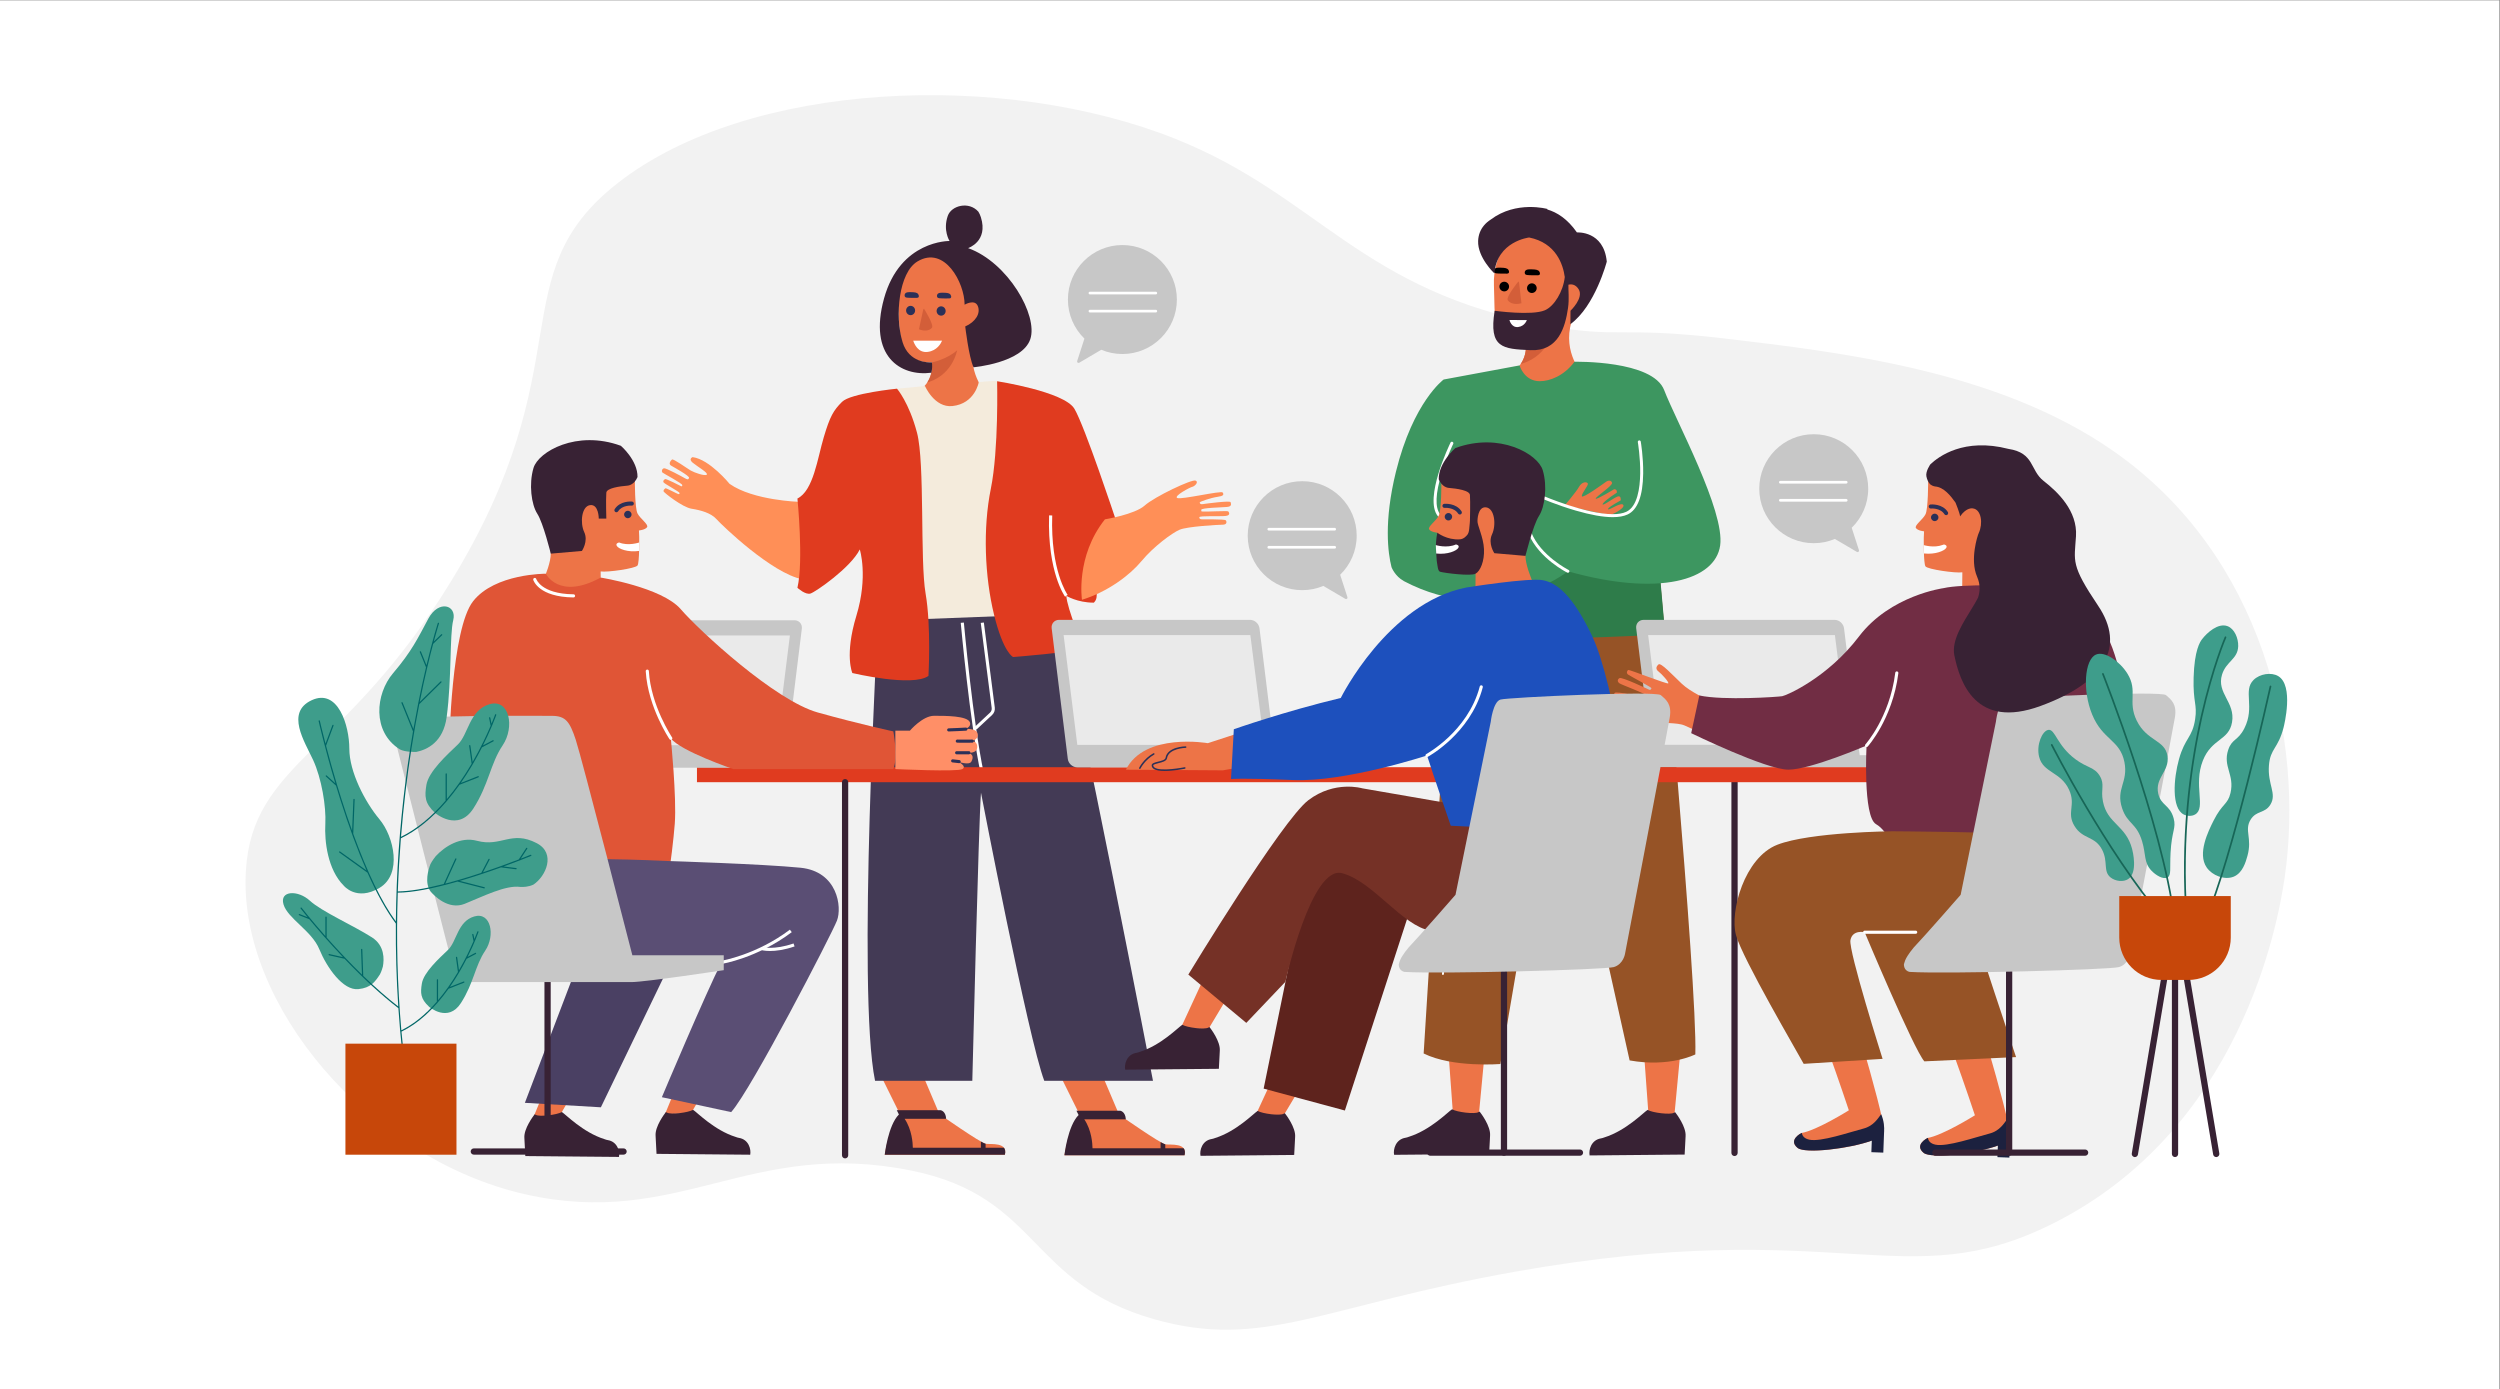 <?xml version="1.0" encoding="UTF-8" standalone="no"?>
<!-- Created with Inkscape (http://www.inkscape.org/) -->

<svg
   version="1.1"
   id="svg2"
   width="7614.307"
   height="4231.373"
   viewBox="0 0 7614.307 4231.373"
   sodipodi:docname="vecteezy_teamwork-or-team-building-office-business-meeting-vector_4154417.eps"
   xmlns:inkscape="http://www.inkscape.org/namespaces/inkscape"
   xmlns:sodipodi="http://sodipodi.sourceforge.net/DTD/sodipodi-0.dtd"
   xmlns="http://www.w3.org/2000/svg"
   xmlns:svg="http://www.w3.org/2000/svg">
  <rect x="0" y="0" width="7614.307" height="4231.373" fill="#808080" stroke="none"/>
  <defs
     id="defs6">
    <clipPath
       clipPathUnits="userSpaceOnUse"
       id="clipPath48">
      <path
         d="m 34571.2,26405.2 c 0,0 -468.9,-462.8 -436.9,-1186.4 32,-723.7 -82.2,-1323.7 727,-1316.7 0,0 82.7,-478.8 -409.3,-720.8 0,0 592.8,-653.8 1725.1,-11.4 0,0 -483.4,518.3 -270.4,1215.7 0,0 703.7,731.1 145.2,1568.5 -558.5,837.4 -1480.7,451.1 -1480.7,451.1 z"
         id="path46" />
    </clipPath>
    <clipPath
       clipPathUnits="userSpaceOnUse"
       id="clipPath96">
      <path
         d="m 21005.1,25877.3 c 0,0 -435.6,-449.7 -401.2,-1148 34.4,-698.2 -68.8,-1278.1 687.8,-1266.3 0,0 80.2,-461.5 -378.3,-698.2 0,0 517.6,-946.8 1612.9,-0.1 0,0 -455.1,497.1 -260.3,1171.7 0,0 653.4,710.1 126.1,1514.9 -527.3,804.7 -1387,426 -1387,426 z"
         id="path94" />
    </clipPath>
  </defs>
  <sodipodi:namedview
     id="namedview4"
     pagecolor="#ffffff"
     bordercolor="#000000"
     borderopacity="0.25"
     inkscape:showpageshadow="2"
     inkscape:pageopacity="0.0"
     inkscape:pagecheckerboard="0"
     inkscape:deskcolor="#d1d1d1" />
  <g
     id="g8"
     inkscape:groupmode="layer"
     inkscape:label="ink_ext_XXXXXX"
     transform="matrix(1.333,0,0,-1.333,0,4231.373)">
    <g
       id="g10"
       transform="scale(0.1)">
      <path
         d="M 57107.3,0 H 0 V 31735.3 H 57107.3 V 0"
         style="fill:#ffffff;fill-opacity:1;fill-rule:nonzero;stroke:none"
         id="path12" />
      <path
         d="m 11987.4,4458.4 c -3568.54,814.2 -6555.01,4347.5 -6369.14,7393.8 150.6,2468.1 2264.07,2655.8 4683.64,6603.3 3050.1,4976.1 1110.5,6992.5 3815.1,9106.9 2989.7,2337.3 8820.3,2579.1 12748.2,1004.8 3266.8,-1309.4 4214.8,-3473 8485.1,-4262.5 1640.7,-303.3 1657.2,-12.9 4031.9,-293.1 2693.1,-317.7 6259.3,-733.4 8897.9,-2568.9 3435.3,-2389.7 4376.2,-6592.9 3922.5,-9742.8 -158,-1096.4 -1019.2,-5774.2 -5302.7,-7916 C 43517.5,2092.6 42046.8,4005.5 34623.9,2687.8 30199,1902.3 28873,894.301 26377.1,1599.1 c -2888.3,815.5 -2617.3,2799.1 -5542.7,3395.4 -3708.8,756.1 -5320.6,-1340.6 -8847,-536.1"
         style="fill:#f2f2f2;fill-opacity:1;fill-rule:nonzero;stroke:none"
         id="path14" />
      <path
         d="m 38417.9,7959 -160.8,-1701.9 -593.3,44.1 -121.6,1666.5 875.7,-8.7"
         style="fill:#ed7447;fill-opacity:1;fill-rule:nonzero;stroke:none"
         id="path16" />
      <path
         d="m 36582.3,5733.2 c 21.5,3.3 47.1,11 76,22.2 496.1,155 896.9,573.3 986.9,628.4 109.2,-66.1 521.2,-116.9 603,-65.3 7.7,4.8 16.8,8.9 26.8,12.4 32.4,-41.5 254.8,-334.3 238.4,-548.4 -1.9,-25.4 -3.3,-55.7 -4.3,-89.1 l -17.4,-330.5 -2171.1,-19.9 c -24.6,122.1 33.4,354.3 261.7,390.2"
         style="fill:#382234;fill-opacity:1;fill-rule:nonzero;stroke:none"
         id="path18" />
      <path
         d="m 33950.6,7973 -160.7,-1701.8 -593.4,44 -121.6,1666.5 875.7,-8.7"
         style="fill:#ed7447;fill-opacity:1;fill-rule:nonzero;stroke:none"
         id="path20" />
      <path
         d="m 32115,5747.2 c 21.5,3.4 47.2,11 76,22.2 496.1,155 896.9,573.3 986.9,628.4 109.2,-66 521.2,-116.8 603,-65.3 7.7,4.8 16.8,8.9 26.8,12.4 32.4,-41.5 254.8,-334.3 238.4,-548.4 -1.9,-25.4 -3.3,-55.7 -4.3,-89 l -17.4,-330.6 -2171.1,-19.9 c -24.5,122.2 33.4,354.3 261.7,390.2"
         style="fill:#382234;fill-opacity:1;fill-rule:nonzero;stroke:none"
         id="path22" />
      <path
         d="m 37870.6,19156.8 c 0,0 916.3,-9912.6 865.4,-11505.2 0,0 -585.4,-302.1 -1501.7,-137.3 L 35571.1,14990 34281.8,7431.9 c 0,0 -1091.7,-88.5 -1753.4,241 l 709.8,11346.6 c 0,0 2138.1,-357 4632.4,137.3"
         style="fill:#965326;fill-opacity:1;fill-rule:nonzero;stroke:none"
         id="path24" />
      <path
         d="m 35571.1,14955.9 c 18.4,0 33.6,14.5 34.2,33 1,31.2 24.8,766.9 -32.1,1108.1 -3.1,18.6 -20.7,31.2 -39.3,28.1 -18.7,-3.1 -31.2,-20.7 -28.1,-39.3 55.7,-334.6 31.4,-1087.1 31.2,-1094.6 -0.7,-18.9 14.1,-34.7 33,-35.3 0.4,0 0.8,0 1.1,0"
         style="fill:#ffffff;fill-opacity:1;fill-rule:nonzero;stroke:none"
         id="path26" />
      <path
         d="m 32969.7,9466.5 c 11.7,0 21.4,9.1 22.1,20.8 l 283.8,4741.9 c 0.7,12.2 -8.6,22.7 -20.8,23.4 -12.3,0.8 -22.7,-8.6 -23.4,-20.8 L 32947.6,9490 c -0.7,-12.2 8.6,-22.7 20.8,-23.5 0.4,0 0.9,0 1.3,0"
         style="fill:#ffffff;fill-opacity:1;fill-rule:nonzero;stroke:none"
         id="path28" />
      <path
         d="m 34571.2,26405.2 c 0,0 922.2,386.3 1480.7,-451.1 558.5,-837.4 -145.2,-1568.5 -145.2,-1568.5 -213,-697.4 261.8,-1206.9 261.8,-1206.9 -10,-5.7 -19.9,-11 -29.8,-16.5 -345.9,-113.4 -1119.1,-303.2 -1618.3,56.5 415.6,250.6 340.9,683.4 340.9,683.4 -809.2,-7 -695,593 -727,1316.7 -32,723.6 436.9,1186.4 436.9,1186.4"
         style="fill:#ed7447;fill-opacity:1;fill-rule:nonzero;stroke:none"
         id="path30" />
      <path
         d="m 34911.4,25094.8 c 35.5,-49.5 104.5,-60.8 154,-25.3 49.5,35.5 60.9,104.5 25.3,154 -35.5,49.5 -104.4,60.9 -153.9,25.3 -49.6,-35.5 -60.9,-104.4 -25.4,-154"
         style="fill:#000000;fill-opacity:1;fill-rule:nonzero;stroke:none"
         id="path32" />
      <path
         d="m 34259.3,25196.4 c -0.4,-60.9 48.7,-110.6 109.6,-111 61,-0.4 110.7,48.6 111.1,109.6 0.4,60.9 -48.7,110.6 -109.6,111 -61,0.4 -110.7,-48.6 -111.1,-109.6"
         style="fill:#000000;fill-opacity:1;fill-rule:nonzero;stroke:none"
         id="path34" />
      <path
         d="m 34693,25312.1 c 0,0 -290.5,-353.7 -241.9,-427.5 48.6,-73.9 170.9,-111.5 312.2,-69.5 l -52.2,454 c 0,0 0.2,33.7 -18.1,43"
         style="fill:#d35e39;fill-opacity:1;fill-rule:nonzero;stroke:none"
         id="path36" />
      <path
         d="m 35180.3,25470.9 c 12.6,20.9 1.7,51.1 -8.7,67.5 -28.3,44.3 -90.6,47.1 -156,50.1 -68.9,3 -143.5,6.4 -168.9,-38.8 -10.6,-18.9 -13,-47.1 -0.4,-67.4 15.5,-25 45.8,-25.4 177.6,-28.8 113.9,-2.9 143.5,-4 156.4,17.4"
         style="fill:#000000;fill-opacity:1;fill-rule:nonzero;stroke:none"
         id="path38" />
      <path
         d="m 34473.9,25508.9 c 12.6,20.9 1.7,51.1 -8.7,67.5 -28.3,44.4 -90.6,47.1 -156,50.1 -68.9,3 -143.5,6.4 -168.9,-38.8 -10.6,-18.9 -13,-47.1 -0.4,-67.4 15.5,-25 45.8,-25.4 177.6,-28.8 113.9,-2.9 143.5,-4 156.4,17.4"
         style="fill:#000000;fill-opacity:1;fill-rule:nonzero;stroke:none"
         id="path40" />
      <g
         id="g42">
        <g
           id="g44"
           clip-path="url(#clipPath48)">
          <path
             d="m 34861.3,23902.1 c 0,0 356,63 619,282 0,0 -118.6,-645 -830.7,-779.3 l 211.7,497.3"
             style="fill:#d35e39;fill-opacity:1;fill-rule:nonzero;stroke:none"
             id="path50" />
        </g>
      </g>
      <path
         d="m 35300,24654.7 c 210.7,91.1 416.9,426.1 453,758.7 -39.1,284.9 -196.7,779.2 -814.5,903.6 0,0 -736.2,-86.1 -793.2,-821.4 0,0 -386.9,363.2 -372.1,743.2 5.4,139.8 54,257.6 133.2,352.6 h -0.2 c 0.3,0.2 0.5,0.5 0.7,0.7 42.3,50.5 93.2,94.5 151.1,131.8 588.1,445.4 1300.9,244.2 1300.9,244.2 l -9.2,-10.1 c 224.3,-64.3 464.8,-215.6 680.8,-525.6 0,0 613.3,45 682.2,-666.6 0,0 -264.1,-1015.9 -830.8,-1429 l 2,306.5 c 0,0 308.4,292.2 187.1,489.2 -73.3,119.1 -169.8,121.8 -234.7,105.3 -4.6,-124.3 21.4,-323 -9.1,-532.9 -63,-432.8 -218.2,-990.8 -855.7,-962.6 -637.5,28.3 -958.7,47.1 -820.7,900.4 0,0 847.5,-118.3 1149.2,12"
         style="fill:#382234;fill-opacity:1;fill-rule:nonzero;stroke:none"
         id="path52" />
      <path
         d="m 34886,24429.5 -397.3,2.6 c 0,0 41.7,-179.4 197.6,-161 156,18.5 199.7,158.4 199.7,158.4"
         style="fill:#ffffff;fill-opacity:1;fill-rule:nonzero;stroke:none"
         id="path54" />
      <path
         d="m 38048.1,17247.6 c 0,0 -4179,-220.7 -4931.1,-38.2 l 94,2900.8 4550.3,365.1 286.8,-3227.7"
         style="fill:#2e7c4a;fill-opacity:1;fill-rule:nonzero;stroke:none"
         id="path56" />
      <path
         d="m 31794,18785.3 c -80.9,321.3 -179.5,1039.5 100.8,2176.8 394.8,1602.5 1090.6,2109.7 1090.6,2109.7 l 1734.4,322.2 c 0,0 102.8,-363 465,-360.6 221.8,1.4 544.6,115.4 790.2,444 0,0 1786.3,40.6 2049.6,-649.1 263.2,-689.6 1391.4,-2758.7 1278.6,-3549.8 -112.9,-791.1 -1391.5,-1176.5 -3478.6,-588.3 0,0 -1654.4,-1329 -3754.2,-221.4 l 1.6,1.4 c -193.4,104.8 -271.4,297.8 -278,315.1"
         style="fill:#3d9660;fill-opacity:1;fill-rule:nonzero;stroke:none"
         id="path58" />
      <path
         d="m 35235.4,20429.7 -282,-867.2 -832,15.2 c 0,0 310.2,836.7 1114,852"
         style="fill:#ed7447;fill-opacity:1;fill-rule:nonzero;stroke:none"
         id="path60" />
      <path
         d="m 36784.1,19966.7 c 0,0 343.5,148.7 308.4,234.7 -35.2,85.9 -321.4,-117.4 -347.6,-97.2 -26.3,20.2 85.6,95 286.5,206.7 0,0 15.7,120.5 -72.9,87.1 -88.7,-33.5 -307.6,-197.3 -337.7,-183.5 -30.1,13.9 114.2,141.8 321.7,272.2 0,0 13.9,87.6 -65.3,76.8 0,0 -414.3,-253.2 -417.1,-212 -2.8,41.1 392.9,296.6 373.5,360.2 -19.4,63.6 -88.4,59.3 -139.6,22.1 -51.2,-37.1 -535,-389.1 -550,-328.6 -14.9,60.5 158.5,248.7 134.7,292.4 -23.9,43.7 -132.9,41.7 -199.8,-77.8 -66.8,-119.4 -328.2,-424.5 -328.2,-424.5 l 1033.4,-228.6"
         style="fill:#ed7447;fill-opacity:1;fill-rule:nonzero;stroke:none"
         id="path62" />
      <path
         d="m 36848.2,19927 c 139.3,0 252.9,20.3 340,60.9 229.3,107 349.2,421.8 356.4,935.7 5.3,375.4 -54.5,725.5 -55.2,729 -3.2,18.6 -20.9,31 -39.5,27.8 -18.6,-3.2 -31,-20.9 -27.8,-39.5 0.6,-3.4 59.4,-348.1 54.1,-717.2 -4.7,-333.4 -63.6,-755.7 -316.9,-873.8 -82.6,-38.6 -189.4,-54.7 -309.9,-54.7 -611.9,-0.1 -1582.5,415.2 -1594.1,420.2 -17.4,7.5 -37.5,-0.5 -45,-17.8 -7.4,-17.4 0.5,-37.5 17.9,-45 3.5,-1.5 359.3,-154.3 774.3,-275.2 343.9,-100.2 626.7,-150.4 845.7,-150.4"
         style="fill:#ffffff;fill-opacity:1;fill-rule:nonzero;stroke:none"
         id="path64" />
      <path
         d="m 35824.6,18656 c 12.5,0 24.6,7 30.6,18.9 8.4,16.9 1.6,37.5 -15.3,45.9 -6.4,3.2 -637.3,323.7 -851.4,856.1 -7.1,17.5 -27,26 -44.5,18.9 -17.5,-7 -26,-26.9 -18.9,-44.4 117.3,-291.7 351.6,-518.6 527.5,-657.7 189.9,-150 350,-230.7 356.7,-234 4.9,-2.5 10.1,-3.7 15.3,-3.7"
         style="fill:#ffffff;fill-opacity:1;fill-rule:nonzero;stroke:none"
         id="path66" />
      <path
         d="m 34121.4,19543.5 c 18.8,0 34.1,15.3 34.1,34.2 0,18.9 -15.3,34.2 -34.1,34.2 -9.2,0 -920.9,4.6 -1217.3,382.4 -119.6,152.5 -106.6,477.1 37.5,938.6 110.8,354.8 261,665.4 262.5,668.5 8.3,17 1.2,37.4 -15.8,45.7 -16.9,8.2 -37.4,1.2 -45.6,-15.8 -25.2,-51.8 -612.1,-1271.5 -292.3,-1679.1 133.9,-170.9 389.4,-291.5 759.1,-358.7 272.2,-49.4 502.2,-50 511.9,-50"
         style="fill:#ffffff;fill-opacity:1;fill-rule:nonzero;stroke:none"
         id="path68" />
      <path
         d="m 37554.5,17580.6 h 4361.8 c 106.9,0 204.2,-86.6 217.4,-193.5 l 358,-2898.4 h 1346.6 c 40.2,0 72.8,-32.6 72.8,-72.8 v -131.1 c 0,-40.2 -32.6,-72.8 -72.8,-72.8 h -1477.7 c -9,-1.3 -18.4,-2.1 -28,-2.1 h -4361.8 c -106.9,0 -204.2,86.7 -217.4,193.5 l -368.5,2983.7 c -13.2,106.9 62.7,193.5 169.6,193.5"
         style="fill:#c7c7c7;fill-opacity:1;fill-rule:nonzero;stroke:none"
         id="path70" />
      <path
         d="M 42244.2,14724.8 H 37971 l -313.3,2508.7 h 4266.7 l 319.8,-2508.7"
         style="fill:#eaeaea;fill-opacity:1;fill-rule:nonzero;stroke:none"
         id="path72" />
      <path
         d="m 39631.8,5329.2 c -39.5,0 -71.5,32 -71.5,71.4 v 8524.8 c 0,39.4 32,71.4 71.5,71.4 39.4,0 71.4,-32 71.4,-71.4 V 5400.6 c 0,-39.4 -32,-71.4 -71.4,-71.4"
         style="fill:#382234;fill-opacity:1;fill-rule:nonzero;stroke:none"
         id="path74" />
      <path
         d="m 18266,20276.5 c 0,0 -1057.2,30 -1597,412.4 0,0 -454.9,559.8 -844.8,609.8 0,0 -99.9,-40 0,-125 100,-84.9 364.9,-234.9 324.9,-274.9 -40,-40 -283.8,45 -369.3,95 -85.5,50 -395.4,274.9 -425.4,249.9 -30,-25 -90,-99.9 -20,-139.9 69.9,-40 424.8,-235 409.8,-280 -14.9,-44.9 -39.9,-39.9 -99.9,-5 -60,35 -419.9,230 -469.9,225 -50,-5 -65,-75 -35,-100 30,-25 449.9,-244.9 449.9,-284.9 0,-40 -33.7,-26.3 -35.6,-20.6 -1.9,5.6 -326.2,163.1 -350.5,159.3 -24.4,-3.7 -65.6,-45 -39.4,-78.7 26.2,-33.8 365.5,-215.6 363.6,-240 -1.8,-24.3 -9.3,-28.1 -30,-24.3 -20.6,3.7 -278,141.8 -293,131.8 -15,-10 -57.5,-45 -40,-75 17.5,-30 424.9,-358.6 638.6,-392.3 213.7,-33.8 442.4,-97.5 569.8,-240 127.5,-142.4 1263.4,-1237.1 1960.7,-1372.1 0,0 82.5,1349.6 -67.5,1769.5"
         style="fill:#ff8f57;fill-opacity:1;fill-rule:nonzero;stroke:none"
         id="path76" />
      <path
         d="m 21005.1,25877.3 c 0,0 -515,-447.6 -480.6,-1145.8 34.4,-698.3 10.6,-1280.3 767.2,-1268.5 0,0 80.2,-461.5 -378.3,-698.2 0,0 523.6,-952.8 1604.8,8.2 0,0 -447,488.8 -252.2,1163.4 0,0 653.4,710.1 126.1,1514.9 -527.3,804.7 -1387,426 -1387,426"
         style="fill:#ed7447;fill-opacity:1;fill-rule:nonzero;stroke:none"
         id="path78" />
      <path
         d="m 21420.1,24574.7 c 33.5,-47.6 98,-58.1 144.1,-23.5 46.1,34.6 56.3,101.2 22.8,148.8 -33.5,47.6 -98.1,58.1 -144.1,23.5 -46.1,-34.6 -56.3,-101.2 -22.8,-148.8"
         style="fill:#2b3058;fill-opacity:1;fill-rule:nonzero;stroke:none"
         id="path80" />
      <path
         d="m 20702.9,24648.8 c 0,-58.8 46.2,-106.5 103.2,-106.5 56.9,0 103.1,47.7 103.1,106.5 0,58.8 -46.2,106.5 -103.1,106.5 -57,0 -103.2,-47.7 -103.2,-106.5"
         style="fill:#2b3058;fill-opacity:1;fill-rule:nonzero;stroke:none"
         id="path82" />
      <path
         d="m 21111.7,24690.1 c 0,0 234.7,-369.3 182.2,-435.2 -52.5,-65.9 -170,-89.4 -297.1,-34.6 l 93.8,430.4 c 0,0 3.1,32.4 21.1,39.4"
         style="fill:#d35e39;fill-opacity:1;fill-rule:nonzero;stroke:none"
         id="path84" />
      <path
         d="m 21728.7,24942 c 11.6,20.3 1.3,49.3 -8.6,65.1 -26.7,42.6 -85,44.9 -146.2,47.3 -64.3,2.6 -134.1,5.3 -157.6,-38.4 -9.8,-18.4 -11.9,-45.6 0,-65.1 14.7,-24.1 43.1,-24.2 166.2,-26.6 106.6,-2.1 134.3,-3 146.2,17.7"
         style="fill:#2b3058;fill-opacity:1;fill-rule:nonzero;stroke:none"
         id="path86" />
      <path
         d="m 20989.5,24954.9 c 11.6,20.3 1.3,49.3 -8.6,65.1 -26.7,42.6 -85,44.9 -146.2,47.3 -64.3,2.6 -134.1,5.3 -157.6,-38.4 -9.8,-18.4 -11.9,-45.6 0,-65.1 14.7,-24.1 43.1,-24.2 166.2,-26.6 106.6,-2.2 134.3,-3 146.2,17.7"
         style="fill:#2b3058;fill-opacity:1;fill-rule:nonzero;stroke:none"
         id="path88" />
      <g
         id="g90">
        <g
           id="g92"
           clip-path="url(#clipPath96)">
          <path
             d="m 21291.7,23463 c 0,0 332.4,63.1 577,276.2 0,0 -107,-623.3 -771.9,-757.5 l 194.9,481.3"
             style="fill:#d35e39;fill-opacity:1;fill-rule:nonzero;stroke:none"
             id="path98" />
        </g>
      </g>
      <path
         d="m 21196.5,23702.7 c 215.2,27.7 303.3,195.6 328.6,257 h -659 c 22.4,-70.7 109.1,-285.6 330.4,-257"
         style="fill:#ffffff;fill-opacity:1;fill-rule:nonzero;stroke:none"
         id="path100" />
      <path
         d="m 22119,26074.1 c 0,0 466.5,151.9 292.9,705.1 -15.4,49.1 -34.9,91.2 -57.5,127.1 -216.9,245.7 -616.3,141 -698.7,-94.7 -116.2,-332.5 40.3,-574.8 40.3,-574.8 0,0 -1128.1,21.7 -1496.9,-1312.5 -364.3,-1317.8 374.2,-1790.4 1082.2,-1697.2 21.1,87.3 21.8,189.6 10.5,236.4 -76.6,-5.7 -524.9,-10.5 -669.7,462.9 -184.9,604.7 -81.6,1589.2 339.6,1842.6 621.7,374 1078.1,-488.7 1078.1,-987.7 0,0 229.2,135.6 300.2,-27.4 74.1,-170.1 -53.2,-368 -286,-469.6 0,0 80.7,-694.3 189.2,-932.9 0,0 1112.4,97.7 1296.8,640.1 184.4,542.3 -509.8,1757.2 -1421,2082.6"
         style="fill:#382234;fill-opacity:1;fill-rule:nonzero;stroke:none"
         id="path102" />
      <path
         d="m 24216.1,7186.5 1000.6,-80.3 352.8,-830.8 c 0,0 942.3,-660.9 1058.5,-678.8 116.1,-17.9 509.1,44.7 437.6,-250.1 h -2745.1 c 0,0 101.2,669.9 351.3,920 l -455.7,920"
         style="fill:#ed7447;fill-opacity:1;fill-rule:nonzero;stroke:none"
         id="path104" />
      <path
         d="M 27043.8,5507.3 H 26625 v 89.9 c -19.4,4.2 -57.1,22.6 -107.2,51 v -140.9 h -1555.4 c -1.1,103.4 -19.5,412.1 -187.9,661 h 728 221.3 c -10.9,183.1 -129.3,196.5 -129.3,196.5 h -999.3 l 49.2,-98.3 c -250.1,-250.1 -323.9,-920 -323.9,-920 h 2745.1 c 17.9,73.6 6.8,124.9 -21.8,160.8"
         style="fill:#382234;fill-opacity:1;fill-rule:nonzero;stroke:none"
         id="path106" />
      <path
         d="m 20110.6,7199.1 1000.6,-80.4 352.7,-830.7 c 0,0 942.4,-661 1058.5,-678.8 116.1,-17.9 509.1,44.6 437.7,-250.1 h -2745.2 c 0,0 101.2,669.9 351.3,920 l -455.6,920"
         style="fill:#ed7447;fill-opacity:1;fill-rule:nonzero;stroke:none"
         id="path108" />
      <path
         d="m 22938.3,5519.8 h -418.9 v 90 c -19.3,4.2 -57,22.6 -107.2,51 v -141 h -1555.3 c -1.2,103.4 -19.6,412.1 -187.9,661 h 727.9 221.3 c -10.9,183.1 -129.3,196.5 -129.3,196.5 h -999.3 l 49.2,-98.2 c -250.1,-250.1 -323.9,-920 -323.9,-920 h 2745.2 c 17.8,73.6 6.7,124.9 -21.8,160.7"
         style="fill:#382234;fill-opacity:1;fill-rule:nonzero;stroke:none"
         id="path110" />
      <path
         d="m 20494.8,22862.6 c 0,0 548.6,47.4 640.1,60.4 0,0 215.1,-500.5 625.6,-457.5 518.6,54.3 603.2,545.7 603.2,545.7 0,0 314.4,38.9 419,21.4 104.5,-17.5 664.3,-164.5 677.3,-575 13.1,-410.5 39.3,-4620.1 209.2,-5077.7 L 20597,17223.1 c 0,0 -8.2,4745.6 -102.2,5229.3 0,0 -89,271.4 0,410.2"
         style="fill:#f4ebdc;fill-opacity:1;fill-rule:nonzero;stroke:none"
         id="path112" />
      <path
         d="m 20061,17558.3 c 0,0 -485.8,-8469.9 -67.4,-10509.4 H 22216 c 0,0 145.9,5924.2 198.2,6582.6 0,0 1079.7,-5615.1 1445.8,-6582.6 h 2483.9 c 0,0 -1733.4,8992.9 -2204.1,10666.2 L 20061,17558.3"
         style="fill:#433a55;fill-opacity:1;fill-rule:nonzero;stroke:none"
         id="path114" />
      <path
         d="m 20494.8,22862.6 c 0,0 -1058.9,-104.5 -1255,-300.7 -196.1,-196.1 -274.5,-326.8 -418.3,-810.5 -143.9,-483.7 -235.4,-1215.8 -601.4,-1398.8 0,0 143.8,-1425 0,-2039.5 0,0 183,-169.9 300.7,-130.7 117.6,39.2 915.1,588.3 1124.3,1006.6 0,0 196.1,-614.4 -78.5,-1516.5 -274.5,-902 -91.5,-1307.3 -91.5,-1307.3 0,0 1372.7,-326.8 1738.8,-65.4 0,0 65.3,1124.3 -65.4,1882.6 -130.7,758.2 -13.1,2980.7 -196.1,3673.6 -183,692.9 -457.6,1006.6 -457.6,1006.6"
         style="fill:#e03b1f;fill-opacity:1;fill-rule:nonzero;stroke:none"
         id="path116" />
      <path
         d="m 22782.7,23032.6 c 0,0 39.2,-1555.7 -143.8,-2457.8 -183.1,-902.1 -140.3,-2000.2 73.6,-2876.1 214,-875.9 436.2,-967.5 436.2,-967.5 0,0 1385.8,104.6 1608,209.2 0,0 -379.1,902.1 -392.2,1189.7 0,0 248.4,-156.9 627.6,-156.9 0,0 65.3,52.3 65.3,156.9 0,104.6 65.4,1333.5 431.4,1751.8 0,0 -705.9,2131 -941.2,2523.2 -235.4,392.2 -1764.9,627.5 -1764.9,627.5"
         style="fill:#e03b1f;fill-opacity:1;fill-rule:nonzero;stroke:none"
         id="path118" />
      <path
         d="m 22409.5,14055.4 c -250.2,1179.4 -455.8,3434.2 -457.8,3456.8 l 71.1,6.5 c 2.1,-22.6 207.2,-2273.2 456.5,-3448.5 l -69.8,-14.8"
         style="fill:#ffffff;fill-opacity:1;fill-rule:nonzero;stroke:none"
         id="path120" />
      <path
         d="m 22312.4,15075.3 -48.8,52.2 357.1,333 c 29.1,27.2 43.3,66.9 38.1,106.3 -72.1,544 -248.1,1930.2 -249.8,1944.1 l 70.8,9 c 1.8,-13.9 177.8,-1399.9 249.8,-1943.7 8.3,-62.3 -14.2,-125 -60.2,-167.9 l -357,-333"
         style="fill:#ffffff;fill-opacity:1;fill-rule:nonzero;stroke:none"
         id="path122" />
      <path
         d="m 24335.7,18109.1 c -4.3,5.8 -104.9,146 -200.5,446.6 -87.5,275.1 -187,743.4 -164.6,1412.2 l 71.3,-2.4 c -42.1,-1258.1 347.6,-1809 351.5,-1814.4 l -57.7,-42"
         style="fill:#ffffff;fill-opacity:1;fill-rule:nonzero;stroke:none"
         id="path124" />
      <path
         d="m 46161.7,18427.7 c -72.2,166.4 -185.4,457.1 -185.4,645.8 0,0 55.5,1096.5 -166.3,1367.6 -221.8,271 -1249.6,396.2 -1754.8,310 0,0 2.6,-636.5 -60.7,-759.7 -63.4,-123.3 -260.5,-252.6 -217.4,-314.2 43.1,-61.6 184.8,-73.9 184.8,-73.9 l -6.1,-141.7 c 0,0 -8.8,-591.4 38.7,-659.2 47.5,-67.7 688.2,-160.1 842.2,-135.5 l -3.2,-349 c 207.5,-40.3 783.9,-119.1 1328.2,109.8"
         style="fill:#ed7447;fill-opacity:1;fill-rule:nonzero;stroke:none"
         id="path126" />
      <path
         d="m 45928.7,5763.2 c 15.8,186.9 -275,1237.4 -490.7,1979 l -815,-41.4 c 277.3,-763.3 500.9,-1440.3 500.9,-1440.3 0,0 -728.4,-457.1 -1082.6,-518.8 0,0 -313.8,-155.3 -88.6,-340.2 225.3,-184.9 1952.9,89.3 1976,361.7"
         style="fill:#ed7447;fill-opacity:1;fill-rule:nonzero;stroke:none"
         id="path128" />
      <path
         d="m 45861.5,6172.3 c -68.1,-89.4 -169.6,-268.3 -400.6,-328.3 -320.6,-83.3 -977.4,-311.2 -1239.3,-254.6 -120.8,26.1 -162,91.3 -171.3,154.1 -3,-0.6 -6.1,-1.2 -9,-1.8 0,0 -313.8,-155.3 -88.6,-340.2 169.8,-139.3 1191.9,-18 1695.8,166.7 l -10,-264.3 272.8,-10.3 18.2,480.7 c 6.5,94.6 -0.2,246.2 -68,398"
         style="fill:#1c213f;fill-opacity:1;fill-rule:nonzero;stroke:none"
         id="path130" />
      <path
         d="m 43048.2,5876.9 c 15.8,186.9 -274.9,1237.4 -490.7,1979 l -814.9,-41.4 c 277.3,-763.4 500.8,-1440.3 500.8,-1440.3 0,0 -728.3,-457.1 -1082.6,-518.8 0,0 -313.8,-155.3 -88.5,-340.2 225.3,-184.9 1952.9,89.2 1975.9,361.7"
         style="fill:#ed7447;fill-opacity:1;fill-rule:nonzero;stroke:none"
         id="path132" />
      <path
         d="m 42981.1,6285.9 c -68.1,-89.3 -169.7,-268.2 -400.7,-328.2 -320.6,-83.3 -977.3,-311.2 -1239.3,-254.6 -120.8,26 -161.9,91.3 -171.2,154 -3,-0.6 -6.1,-1.2 -9.1,-1.7 0,0 -313.8,-155.3 -88.5,-340.2 169.7,-139.3 1191.9,-18.1 1695.8,166.7 l -10,-264.3 272.8,-10.3 18.1,480.7 c 6.5,94.6 -0.1,246.2 -67.9,397.9"
         style="fill:#1c213f;fill-opacity:1;fill-rule:nonzero;stroke:none"
         id="path134" />
      <path
         d="m 39003.9,15767.2 c 0,0 -369.2,157.6 -579.8,356.1 -210.5,198.5 -475.1,487.2 -529.3,439.1 -54.1,-48.1 -72.2,-108.3 0,-162.4 72.2,-54.1 246.6,-246.6 222.6,-270.7 -24.1,-24 -890.3,318.8 -914.3,306.8 -24.1,-12 -54.1,-72.2 0,-108.3 54.1,-36.1 529.3,-288.7 529.3,-306.8 0,-18 -18,-54.1 -54.1,-36 -36.1,18 -619.6,294.7 -673.7,264.6 -54.1,-30.1 -54.1,-84.2 0,-120.3 54.1,-36.1 583.5,-228.6 601.5,-270.7 18,-42.1 -30.1,-54.1 -66.2,-42.1 -36.1,12.1 -609.5,134.7 -643.6,96.3 -41.4,-46.7 -45.1,-81.7 33.1,-105.7 78.2,-24.1 616.5,-159 622.6,-195.1 6,-36.1 -60.2,-54.1 -102.3,-36.1 -42.1,18.1 -556.3,109.8 -592.5,30.1 -27.6,-60.8 3,-114.3 147.4,-126.3 144.4,-12 655.6,-114.3 806,-198.5 150.4,-84.2 499.2,-36.1 679.7,-114.3 180.5,-78.2 336.8,-156.4 336.8,-156.4 l 176.8,756.7"
         style="fill:#ed7447;fill-opacity:1;fill-rule:nonzero;stroke:none"
         id="path136" />
      <path
         d="m 15924.5,13871.5 h 29445.1 v 342.6 H 15924.5 v -342.6"
         style="fill:#e03b1f;fill-opacity:1;fill-rule:nonzero;stroke:none"
         id="path138" />
      <path
         d="m 25246.6,19877.2 c 0,0 682.8,112.5 907.8,315.1 225.1,202.5 1080.4,607.7 1162.9,570.2 82.6,-37.6 -30,-135.1 -75,-142.6 -45,-7.5 -430.1,-210.1 -345.1,-255.1 85,-45 1010.3,175.1 1040.3,125.1 30,-50.1 20,-80.1 -125,-100.1 -145,-20 -400.1,-110 -400.1,-125 0,-15 5,-50 70,-40 65,10 625.2,85 635.2,45 10,-40 35,-100 -85,-110 -120.1,-10.1 -590.2,-20.1 -585.2,-65.1 5,-45 -10,-35 50,-40 60,-5 550.2,20 565.2,5 15,-15 65,-90 -55,-105 -120.1,-15 -605.2,10 -605.2,-30 0,-40 25,-45 60,-47.5 35,-2.5 520.2,7.5 545.2,-22.5 25,-30.1 30,-100.1 -70.1,-100.1 -100,0 -810.2,-40 -985.3,-115 -175,-75 -598.9,-388.9 -869,-715.3 -270.1,-326.3 -776.5,-705.2 -1361.7,-885.3 0,0 -150.1,990.4 525.1,1838.2"
         style="fill:#ff8f57;fill-opacity:1;fill-rule:nonzero;stroke:none"
         id="path140" />
      <path
         d="m 24198.7,17580.6 h 4361.7 c 106.9,0 204.2,-86.6 217.4,-193.5 l 358,-2898.4 h 1346.7 c 40.2,0 72.8,-32.6 72.8,-72.8 v -131.1 c 0,-40.2 -32.6,-72.8 -72.8,-72.8 h -1477.7 c -9.1,-1.3 -18.4,-2.1 -28,-2.1 H 24615 c -106.9,0 -204.2,86.7 -217.4,193.5 l -368.5,2983.7 c -13.3,106.9 62.7,193.5 169.6,193.5"
         style="fill:#c7c7c7;fill-opacity:1;fill-rule:nonzero;stroke:none"
         id="path142" />
      <path
         d="m 28888.3,14724.8 h -4273.1 l -313.3,2508.7 h 4266.7 l 319.7,-2508.7"
         style="fill:#eaeaea;fill-opacity:1;fill-rule:nonzero;stroke:none"
         id="path144" />
      <path
         d="m 27597,14762.6 c 0,0 -1441.1,252.9 -1871.4,-605.5 l 2215.1,-15 411.1,71.7 v 795.2 l -754.8,-246.4"
         style="fill:#ed7447;fill-opacity:1;fill-rule:nonzero;stroke:none"
         id="path146" />
      <path
         d="m 26043.4,14173.6 c -2.6,0 -5.2,0.6 -7.7,1.8 -8.9,4.3 -12.6,15 -8.3,23.9 4,8.4 102.1,207.4 326.2,333.4 8.6,4.8 19.5,1.7 24.3,-6.9 4.8,-8.6 1.8,-19.5 -6.8,-24.3 -214,-120.2 -310.6,-315.8 -311.6,-317.8 -3,-6.4 -9.4,-10.1 -16.1,-10.1"
         style="fill:#2b3058;fill-opacity:1;fill-rule:nonzero;stroke:none"
         id="path148" />
      <path
         d="m 26611.6,14127.5 c -107.5,0 -205.4,13 -256.8,52.1 -25.1,19.1 -38.8,43.3 -40.8,72.1 -3.7,51.8 66.6,69.2 148.1,89.3 75.3,18.6 160.7,39.7 168.1,85.2 41.5,254.5 443.2,264.4 460.3,264.7 0.1,0 0.2,0 0.3,0 9.7,0 17.7,-7.8 17.8,-17.6 0.2,-9.8 -7.6,-18 -17.5,-18.1 -3.9,-0.1 -389,-9.7 -425.6,-234.7 -11.3,-68.8 -108.8,-92.9 -194.8,-114.2 -51.8,-12.8 -122.7,-30.3 -121.1,-52 1.3,-18.4 10.1,-33.5 26.9,-46.3 137.2,-104.5 685.5,4.3 691,5.4 9.7,2 19.1,-4.3 21.1,-13.9 1.9,-9.7 -4.4,-19.1 -14,-21.1 -15.3,-3 -256.7,-50.9 -463,-50.9"
         style="fill:#2b3058;fill-opacity:1;fill-rule:nonzero;stroke:none"
         id="path150" />
      <path
         d="m 30320.4,7913.5 -989.8,-1652.7 -632,20.9 758.5,1640.4 863.3,-8.6"
         style="fill:#ed7447;fill-opacity:1;fill-rule:nonzero;stroke:none"
         id="path152" />
      <path
         d="m 27687.9,5719.1 c 21.2,3.4 46.5,10.9 74.9,21.9 489.1,152.8 884.3,565.2 973,619.6 107.7,-65.2 513.8,-115.2 594.5,-64.4 7.5,4.7 16.6,8.7 26.4,12.2 32,-40.9 251.2,-329.6 235.1,-540.6 -1.9,-25.1 -3.3,-55 -4.3,-87.9 l -17.1,-325.8 -2140.5,-19.6 c -24.2,120.4 32.9,349.2 258,384.6"
         style="fill:#382234;fill-opacity:1;fill-rule:nonzero;stroke:none"
         id="path154" />
      <path
         d="m 28599.3,9881.9 -989.8,-1652.7 -631.9,20.9 758.4,1640.4 863.3,-8.6"
         style="fill:#ed7447;fill-opacity:1;fill-rule:nonzero;stroke:none"
         id="path156" />
      <path
         d="m 25966.8,7687.5 c 21.2,3.3 46.5,10.9 75,21.9 489,152.8 884.2,565.2 972.9,619.6 107.7,-65.2 513.8,-115.2 594.5,-64.4 7.6,4.7 16.6,8.7 26.4,12.2 32,-40.9 251.2,-329.6 235.1,-540.6 -1.9,-25.1 -3.3,-55 -4.3,-87.9 l -17.1,-325.8 -2140.5,-19.6 c -24.2,120.4 32.9,349.2 258,384.6"
         style="fill:#382234;fill-opacity:1;fill-rule:nonzero;stroke:none"
         id="path158" />
      <path
         d="m 35040.2,18396.1 c -72.2,166.4 -185.4,457.1 -185.4,645.8 0,0 55.5,1096.5 -166.3,1367.6 -221.8,271 -1249.6,396.2 -1754.8,310 0,0 2.7,-636.5 -60.7,-759.7 -63.4,-123.2 -260.5,-252.6 -217.4,-314.2 43.1,-61.6 184.8,-73.9 184.8,-73.9 l -6.1,-141.7 c 0,0 -8.8,-591.4 38.7,-659.2 47.5,-67.7 688.2,-160.1 842.2,-135.5 l -3.2,-349 c 207.5,-40.3 783.9,-119.1 1328.2,109.8"
         style="fill:#ed7447;fill-opacity:1;fill-rule:nonzero;stroke:none"
         id="path160" />
      <path
         d="m 35249.1,21000.8 c -110.9,369.7 -985.6,874.8 -1995.9,505.2 0,0 -385.3,-330.3 -380.1,-713.8 75.2,-179.5 209.7,-194.8 220.6,-195.8 0.2,0 0.5,0 0.7,0 h 0.1 v 0 c 197.8,-16.3 483.3,-57.9 491.3,-162.3 12.3,-160.2 0,-591.4 0,-591.4 0,0 -4.4,-82.2 -16.7,-185.9 -1.3,-11.2 -2.7,-22.6 -4.2,-34.2 -3.8,-23 -11.6,-58 -27,-83.1 -29.8,-42.6 -92.2,-113.4 -182.6,-119.5 -296.2,-20 -514.9,151.7 -514.9,151.7 0,0 -37.4,-174.7 -30,-332.7 v 0 c 6.2,-143 14.6,-314.4 23.3,-356.3 14.1,-68.6 17.1,-180.6 66.9,-201.9 2.6,-0.9 5.3,-1.9 8.1,-2.6 114.3,-30.1 698.7,-103.8 806.5,-42.9 107.8,60.9 204,284.3 192,560.6 -12,276.3 -157.7,551.8 -148.9,646.8 0,0 0,332.7 197.1,308 197.2,-24.6 234.1,-406.6 135.6,-616 -98.6,-209.5 52.6,-431.2 52.6,-431.2 l 711.2,-61.6 c 0,0 172.5,702.2 308.1,911.7 135.5,209.4 197.1,677.6 86.2,1047.2"
         style="fill:#382234;fill-opacity:1;fill-rule:nonzero;stroke:none"
         id="path162" />
      <path
         d="m 32806.3,19288.5 c 0,0 254.1,-78.8 459.2,14.8 0,0 91.3,-12.2 55.5,-77.7 -35.7,-65.5 -242.7,-159.3 -505.8,-129.9 l -8.9,192.8"
         style="fill:#ffffff;fill-opacity:1;fill-rule:nonzero;stroke:none"
         id="path164" />
      <path
         d="m 33355.4,19987.3 c -15.5,0 -30.5,7.7 -39.4,21.7 -93.4,148.2 -306.1,130.5 -308.3,130.3 -25.5,-2.3 -48.1,16.5 -50.4,42 -2.4,25.6 16.4,48.2 42,50.5 11,1 271.8,22.5 395.3,-173.3 13.7,-21.7 7.2,-50.4 -14.5,-64 -7.7,-4.9 -16.3,-7.2 -24.7,-7.2"
         style="fill:#2b3058;fill-opacity:1;fill-rule:nonzero;stroke:none"
         id="path166" />
      <path
         d="m 33179.4,19936.4 c 0,-46.9 -38,-85 -84.9,-85 -46.9,0 -84.9,38.1 -84.9,85 0,46.9 38,84.9 84.9,84.9 46.9,0 84.9,-38 84.9,-84.9"
         style="fill:#2b3058;fill-opacity:1;fill-rule:nonzero;stroke:none"
         id="path168" />
      <path
         d="M 29852.8,11666.7 28872.6,6870 30728.7,6369.5 32292.8,11187 c 0,0 -875.9,1126.2 -1459.9,1063.6 -583.9,-62.5 -980.1,-583.9 -980.1,-583.9"
         style="fill:#5e231d;fill-opacity:1;fill-rule:nonzero;stroke:none"
         id="path170" />
      <path
         d="m 34253.2,13189.1 -3128.3,542.3 c 0,0 -625.6,187.7 -1230.4,-271.2 -604.8,-458.8 -2743,-3984.8 -2743,-3984.8 l 1324.8,-1103.8 893.9,939.7 c 0,0 586.8,2668.2 1295.9,2480.5 709.1,-187.7 1376.4,-1209.6 2022.9,-1313.8 646.6,-104.3 3639.8,-513.1 4265.4,91.7 625.7,604.8 187.7,1876.9 0,2148.1 -187.7,271.1 -2701.2,471.3 -2701.2,471.3"
         style="fill:#753126;fill-opacity:1;fill-rule:nonzero;stroke:none"
         id="path172" />
      <path
         d="m 33147.9,12876.3 c 0,0 -396.3,1147 -542.3,1605.8 0,0 -1866.7,-612.3 -3059.3,-561.8 -1191.9,50.5 -1419.5,23.1 -1419.5,23.1 l 64.4,1137.5 c 0,0 1140.2,402.3 2443.6,715.1 0,0 1074.1,2168.9 2867.6,2523.5 0,0 1439,229.4 1751.8,166.8 312.9,-62.5 666,-323 1116.3,-1258.2 542.2,-1126.2 980.8,-4453.4 813.1,-4465.6 -748.9,-54.3 -4035.7,113.8 -4035.7,113.8"
         style="fill:#1d50bd;fill-opacity:1;fill-rule:nonzero;stroke:none"
         id="path174" />
      <path
         d="m 32605.7,14446.4 c -12.7,0 -25,6.8 -31.5,18.7 -9.4,17.3 -2.9,39 14.4,48.4 2.4,1.3 243.1,133.5 513,389.6 248,235.4 572.3,626.9 708.7,1155.4 4.9,19.1 24.4,30.6 43.5,25.7 19.1,-4.9 30.6,-24.4 25.7,-43.5 -140.9,-545.8 -474.9,-948.9 -730.4,-1191 -276.4,-262 -516.4,-393.5 -526.4,-398.9 -5.4,-3 -11.3,-4.4 -17,-4.4"
         style="fill:#ffffff;fill-opacity:1;fill-rule:nonzero;stroke:none"
         id="path176" />
      <path
         d="m 34363.9,5335.9 c -39.4,0 -71.4,31.9 -71.4,71.4 v 4170.9 c 0,39.5 32,71.4 71.4,71.4 39.5,0 71.5,-31.9 71.5,-71.4 V 5407.3 c 0,-39.5 -32,-71.4 -71.5,-71.4"
         style="fill:#382234;fill-opacity:1;fill-rule:nonzero;stroke:none"
         id="path178" />
      <path
         d="m 36100.4,5335.9 h -3421.9 c -39.4,0 -71.4,31.9 -71.4,71.4 0,39.4 32,71.4 71.4,71.4 h 3421.9 c 39.4,0 71.4,-32 71.4,-71.4 0,-39.5 -32,-71.4 -71.4,-71.4"
         style="fill:#382234;fill-opacity:1;fill-rule:nonzero;stroke:none"
         id="path180" />
      <path
         d="m 31960.3,9713.1 v 0 c 5.2,18.3 11.1,37.1 17.4,56 v 0 c 0.1,0.1 0.1,0.1 0.1,0.2 4,11.8 8.2,23.7 12.5,35.5 51.5,123.3 193.3,288.6 193.3,288.6 258,269.6 1072.7,1205.1 1072.7,1205.1 l 804.8,3949.6 c 0,0 51.1,459.6 221.3,510.7 170.3,51 3545.8,204.3 3664.9,102.1 119.2,-102.1 255.4,-204.3 204.3,-510.7 -51,-306.4 -1021.4,-5396.7 -1021.4,-5396.7 0,0 -34.1,-238.3 -255.4,-306.4 -197.6,-60.8 -3965.4,-162.3 -4781.8,-110.6 v 0 c -143.7,27.7 -132.7,176.6 -132.7,176.6"
         style="fill:#c7c7c7;fill-opacity:1;fill-rule:nonzero;stroke:none"
         id="path182" />
      <path
         d="m 30621.2,18611 c 232.7,226.2 377.4,542.6 377.4,892.8 0,687.6 -557.4,1244.9 -1245,1244.9 -687.5,0 -1244.9,-557.3 -1244.9,-1244.9 0,-687.6 557.4,-1244.9 1244.9,-1244.9 171.3,0 334.4,34.6 482.9,97.1 l 503.3,-296.2 c 25.8,-15.1 56.6,9.6 47.4,38 l -166,513.2"
         style="fill:#c7c7c7;fill-opacity:1;fill-rule:nonzero;stroke:none"
         id="path184" />
      <path
         d="m 30495.3,19620.6 h -1505 c -17,0 -30.8,13.8 -30.8,30.8 0,17.1 13.8,30.8 30.8,30.8 h 1505 c 17,0 30.8,-13.7 30.8,-30.8 0,-17 -13.8,-30.8 -30.8,-30.8"
         style="fill:#ffffff;fill-opacity:1;fill-rule:nonzero;stroke:none"
         id="path186" />
      <path
         d="m 30495.3,19207.9 h -1505 c -17,0 -30.8,13.8 -30.8,30.8 0,17 13.8,30.8 30.8,30.8 h 1505 c 17,0 30.8,-13.8 30.8,-30.8 0,-17 -13.8,-30.8 -30.8,-30.8"
         style="fill:#ffffff;fill-opacity:1;fill-rule:nonzero;stroke:none"
         id="path188" />
      <path
         d="m 42308.9,19684.4 c 232.8,226.2 377.4,542.5 377.4,892.7 0,687.6 -557.3,1245 -1244.9,1245 -687.6,0 -1244.9,-557.4 -1244.9,-1245 0,-687.5 557.3,-1244.9 1244.9,-1244.9 171.2,0 334.4,34.6 482.9,97.1 l 503.3,-296.2 c 25.7,-15.1 56.6,9.6 47.4,38 l -166.1,513.3"
         style="fill:#c7c7c7;fill-opacity:1;fill-rule:nonzero;stroke:none"
         id="path190" />
      <path
         d="m 42183,20694 h -1504.9 c -17,0 -30.8,13.8 -30.8,30.8 0,17 13.8,30.8 30.8,30.8 H 42183 c 17.1,0 30.8,-13.8 30.8,-30.8 0,-17 -13.7,-30.8 -30.8,-30.8"
         style="fill:#ffffff;fill-opacity:1;fill-rule:nonzero;stroke:none"
         id="path192" />
      <path
         d="m 42183,20281.2 h -1504.9 c -17,0 -30.8,13.8 -30.8,30.8 0,17 13.8,30.8 30.8,30.8 H 42183 c 17.1,0 30.8,-13.8 30.8,-30.8 0,-17 -13.7,-30.8 -30.8,-30.8"
         style="fill:#ffffff;fill-opacity:1;fill-rule:nonzero;stroke:none"
         id="path194" />
      <path
         d="m 12874.7,7888.2 -678.6,-1652.6 594.5,18.3 947.4,1643 -863.3,-8.7"
         style="fill:#ed7447;fill-opacity:1;fill-rule:nonzero;stroke:none"
         id="path196" />
      <path
         d="m 13885.1,5693.9 c -21.2,3.3 -46.5,10.8 -74.9,21.9 -489.1,152.8 -884.2,565.2 -973,619.5 -107.6,-65.1 -513.8,-115.2 -594.4,-64.4 -7.6,4.8 -16.6,8.8 -26.5,12.2 -31.9,-40.8 -251.1,-329.6 -235,-540.6 1.9,-25.1 3.3,-54.9 4.3,-87.8 l 17.1,-325.9 2140.4,-19.6 c 24.2,120.4 -32.9,349.3 -258,384.7"
         style="fill:#382234;fill-opacity:1;fill-rule:nonzero;stroke:none"
         id="path198" />
      <path
         d="m 15872.8,7938.8 -678.5,-1652.7 594.4,18.3 947.4,1643 -863.3,-8.6"
         style="fill:#ed7447;fill-opacity:1;fill-rule:nonzero;stroke:none"
         id="path200" />
      <path
         d="m 16883.3,5744.4 c -21.2,3.3 -46.5,10.9 -75,21.9 -489,152.8 -884.2,565.2 -972.9,619.5 -107.7,-65.1 -513.8,-115.2 -594.5,-64.4 -7.6,4.8 -16.6,8.8 -26.4,12.3 -32,-40.9 -251.2,-329.6 -235.1,-540.7 1.9,-25 3.3,-54.9 4.3,-87.8 l 17.1,-325.9 2140.5,-19.6 c 24.2,120.4 -32.9,349.3 -258,384.7"
         style="fill:#382234;fill-opacity:1;fill-rule:nonzero;stroke:none"
         id="path202" />
      <path
         d="m 12399.2,18447.6 c 72.3,166.4 185.4,457 185.4,645.7 0,0 -55.4,1096.5 166.4,1367.6 221.7,271 1249.6,396.2 1754.7,310 0,0 -2.6,-636.5 60.8,-759.7 63.3,-123.2 260.5,-252.6 217.4,-314.2 -43.2,-61.6 -184.9,-73.9 -184.9,-73.9 l 6.2,-141.7 c 0,0 8.8,-591.4 -38.7,-659.2 -47.5,-67.7 -688.2,-160.1 -842.2,-135.5 l 3.2,-349 c -207.6,-40.3 -783.9,-119 -1328.3,109.9"
         style="fill:#ed7447;fill-opacity:1;fill-rule:nonzero;stroke:none"
         id="path204" />
      <path
         d="m 12190.4,21052.3 c 110.9,369.6 985.6,874.7 1995.9,505.1 0,0 385.3,-330.3 380.1,-713.8 -75.2,-179.5 -209.7,-194.8 -220.6,-195.7 -0.3,-0.1 -0.5,-0.1 -0.8,-0.1 v 0 0 c -197.8,-16.3 -483.3,-57.9 -491.3,-162.3 -12.4,-160.1 0,-591.4 0,-591.4 h -172.5 c 0,0 0,332.7 -197.2,308 -197.1,-24.6 -234.1,-406.5 -135.5,-616 98.6,-209.4 -52.6,-431.2 -52.6,-431.2 l -711.3,-61.6 c 0,0 -172.5,702.3 -308,911.7 -135.5,209.5 -197.1,677.6 -86.2,1047.3"
         style="fill:#382234;fill-opacity:1;fill-rule:nonzero;stroke:none"
         id="path206" />
      <path
         d="m 18151.2,17571.6 h -4361.7 c -106.9,0 -204.2,-86.7 -217.4,-193.5 l -358,-2898.4 h -1346.7 c -40.2,0 -72.8,-32.6 -72.8,-72.9 v -131 c 0,-40.3 32.6,-72.9 72.8,-72.9 h 1477.7 c 9.1,-1.3 18.4,-2 28,-2 h 4361.8 c 106.9,0 204.2,86.6 217.4,193.5 l 368.5,2983.7 c 13.2,106.8 -62.7,193.5 -169.6,193.5"
         style="fill:#c7c7c7;fill-opacity:1;fill-rule:nonzero;stroke:none"
         id="path208" />
      <path
         d="m 13461.6,14715.8 h 4273.1 l 313.3,2508.6 h -4266.7 l -319.7,-2508.6"
         style="fill:#eaeaea;fill-opacity:1;fill-rule:nonzero;stroke:none"
         id="path210" />
      <path
         d="m 13724.3,18546.5 c 0,0 1398.4,-222.7 1829.7,-722.1 431.2,-499.4 2156.4,-2088.3 3132.4,-2360.7 976.1,-272.3 1725.1,-431.2 1725.1,-431.2 0,0 113.5,-590.2 0,-862.6 H 16757 c 0,0 -1203,408.6 -1430,703.7 0,0 136.4,-1348.2 90.8,-1952.1 -54.3,-717.5 -272.4,-2133.7 -272.4,-2133.7 h -4880.3 v 3926.9 c 0,0 45.4,2655.7 544.8,3291.3 499.4,635.6 1661.9,628.8 1661.9,628.8 0,0 299.1,-610.4 1252.5,-88.3"
         style="fill:#e05536;fill-opacity:1;fill-rule:nonzero;stroke:none"
         id="path212" />
      <path
         d="m 15282,12069.5 c 0,0 2156,-67.3 3007.2,-152.5 851.2,-85.1 953.3,-902.2 834.2,-1208.7 -119.2,-306.4 -1957.8,-3864.4 -2417.5,-4375.2 l -1583.2,340.5 c 0,0 1004.4,2383.4 1361.9,3081.4 h -5941.4 c 0,0 -255.4,1498.1 0,1906.7 255.4,408.6 2090.6,530.3 4738.8,407.8"
         style="fill:#5a4e74;fill-opacity:1;fill-rule:nonzero;stroke:none"
         id="path214" />
      <path
         d="m 15363.5,9830.7 -1634.3,-3387.8 -1736.4,102.1 1225.7,3217.6 2145,68.1"
         style="fill:#4a4063;fill-opacity:1;fill-rule:nonzero;stroke:none"
         id="path216" />
      <path
         d="m 20457.5,15048 h 332 c 0,0 289.4,340.5 553.2,340.5 263.9,0 763.4,0 818.2,-149.1 41.2,-112.1 -119.1,-155.5 -119.1,-155.5 0,0 280.9,36.9 299.2,-119.2 15.8,-133.7 -155.6,-155.1 -155.6,-155.1 0,0 145.8,17.6 142.9,-137.1 -2.8,-153.3 -218.5,-128.7 -218.5,-128.7 0,0 182.8,-21.5 84.2,-202.3 -50.1,-91.8 -306.5,0 -306.5,0 0,0 212.8,-102.2 102.2,-170.3 -110.7,-68.1 -1532.2,0 -1532.2,0 v 876.8"
         style="fill:#ff8f67;fill-opacity:1;fill-rule:nonzero;stroke:none"
         id="path218" />
      <path
         d="m 14605.8,19348.4 c 0,0 -251.4,-87 -459.5,0 0,0 -90.8,-15.1 -52.9,-79.4 37.8,-64.3 247.7,-151.5 509.7,-113.6 l 2.7,193"
         style="fill:#ffffff;fill-opacity:1;fill-rule:nonzero;stroke:none"
         id="path220" />
      <path
         d="m 14084.1,20038.7 c -8.5,0 -17,2.3 -24.7,7.2 -21.7,13.7 -28.2,42.3 -14.5,64 123.4,195.9 384.3,174.3 395.3,173.3 25.6,-2.3 44.4,-24.9 42,-50.5 -2.3,-25.5 -24.8,-44.2 -50.4,-42 -3.1,0.3 -215.7,16.6 -308.4,-130.3 -8.8,-14 -23.9,-21.7 -39.3,-21.7"
         style="fill:#2b3058;fill-opacity:1;fill-rule:nonzero;stroke:none"
         id="path222" />
      <path
         d="m 14260.1,19987.8 c 0,-46.9 38,-84.9 84.9,-84.9 46.9,0 84.9,38 84.9,84.9 0,46.9 -38,84.9 -84.9,84.9 -46.9,0 -84.9,-38 -84.9,-84.9"
         style="fill:#2b3058;fill-opacity:1;fill-rule:nonzero;stroke:none"
         id="path224" />
      <path
         d="m 15327,14837.9 c -11.5,0 -22.8,5.5 -29.7,15.7 -5,7.6 -125.9,188.1 -254.1,470.7 -118.6,261.1 -264.9,660.8 -288.9,1082.6 -1.1,19.7 13.9,36.6 33.6,37.7 19.7,1.1 36.6,-14 37.7,-33.6 44.8,-787 526.1,-1510.3 531,-1517.5 11,-16.3 6.7,-38.5 -9.7,-49.6 -6.1,-4.1 -13,-6 -19.9,-6"
         style="fill:#ffffff;fill-opacity:1;fill-rule:nonzero;stroke:none"
         id="path226" />
      <path
         d="m 21676.4,15030.2 c -19.7,0 -35.7,16 -35.7,35.7 0,19.7 16,35.7 35.7,35.7 62.6,0 388.2,17.8 391.5,17.9 19.7,1 36.5,-14 37.6,-33.7 1.1,-19.7 -14,-36.5 -33.7,-37.6 -13.5,-0.7 -330.9,-18 -395.4,-18"
         style="fill:#2b3058;fill-opacity:1;fill-rule:nonzero;stroke:none"
         id="path228" />
      <path
         d="m 22002.2,14772.7 c -50.8,0 -99.3,0.3 -130.2,1.2 -19.7,0.6 -35.2,17.1 -34.6,36.8 0.6,19.8 17.2,35.2 36.8,34.6 89,-2.7 336.4,0 338.9,0.1 19.8,0.4 35.9,-15.6 36.1,-35.4 0.2,-19.7 -15.6,-35.9 -35.3,-36.1 -6.7,-0.1 -113.6,-1.2 -211.7,-1.2"
         style="fill:#2b3058;fill-opacity:1;fill-rule:nonzero;stroke:none"
         id="path230" />
      <path
         d="M 22137.9,14508.1 H 21858 c -19.8,0 -35.7,16 -35.7,35.7 0,19.8 15.9,35.8 35.7,35.8 h 279.9 c 19.7,0 35.7,-16 35.7,-35.8 0,-19.7 -16,-35.7 -35.7,-35.7"
         style="fill:#2b3058;fill-opacity:1;fill-rule:nonzero;stroke:none"
         id="path232" />
      <path
         d="m 21915.6,14305.8 c -1.3,0 -2.7,0 -4.1,0.2 l -148.4,17 c -19.6,2.2 -33.7,19.9 -31.4,39.5 2.2,19.6 19.9,33.7 39.5,31.4 l 148.4,-16.9 c 19.6,-2.3 33.7,-20 31.5,-39.6 -2.1,-18.2 -17.6,-31.6 -35.5,-31.6"
         style="fill:#2b3058;fill-opacity:1;fill-rule:nonzero;stroke:none"
         id="path234" />
      <path
         d="m 13104.1,18092.6 c -0.1,0 -0.3,0 -0.4,0 -791.7,8.8 -914.2,384 -919.1,400 -5.7,18.8 5,38.8 23.9,44.5 18.8,5.7 38.6,-4.9 44.4,-23.6 0.6,-1.9 29,-85.9 144.9,-170.1 109.5,-79.5 320.9,-175.1 706.7,-179.3 19.7,-0.2 35.5,-16.4 35.3,-36.1 -0.2,-19.6 -16.2,-35.4 -35.7,-35.4"
         style="fill:#ffffff;fill-opacity:1;fill-rule:nonzero;stroke:none"
         id="path236" />
      <path
         d="m 16490.3,9719.7 -11.3,70.6 c 7.9,1.2 802.6,133.9 1569,711.4 l 43,-57 c -408.2,-307.6 -821.2,-488.2 -1095.7,-585.6 -298,-105.6 -496.7,-138.1 -505,-139.4"
         style="fill:#ffffff;fill-opacity:1;fill-rule:nonzero;stroke:none"
         id="path238" />
      <path
         d="m 17594.4,10014.4 c -124,0 -192.5,19.3 -198.1,20.9 l 20,68.6 c 2.6,-0.7 265.6,-72.9 715.3,82.4 l 23.3,-67.5 c -241.6,-83.5 -431.2,-104.4 -560.5,-104.4"
         style="fill:#ffffff;fill-opacity:1;fill-rule:nonzero;stroke:none"
         id="path240" />
      <path
         d="m 12511.3,5361.1 c -39.4,0 -71.4,32 -71.4,71.5 v 4170.9 c 0,39.4 32,71.4 71.4,71.4 39.5,0 71.4,-32 71.4,-71.4 V 5432.6 c 0,-39.5 -31.9,-71.5 -71.4,-71.5"
         style="fill:#382234;fill-opacity:1;fill-rule:nonzero;stroke:none"
         id="path242" />
      <path
         d="m 14247.8,5361.1 h -3421.9 c -39.4,0 -71.4,32 -71.4,71.5 0,39.4 32,71.4 71.4,71.4 h 3421.9 c 39.4,0 71.4,-32 71.4,-71.4 0,-39.5 -32,-71.5 -71.4,-71.5"
         style="fill:#382234;fill-opacity:1;fill-rule:nonzero;stroke:none"
         id="path244" />
      <path
         d="m 9068.65,14683.3 c 0,0 -181.59,454 0,590.2 181.59,136.1 3223.25,113.4 3541.05,113.4 317.8,0 408.6,-136.1 544.7,-544.7 136.2,-408.6 1293.9,-4925.7 1293.9,-4925.7 h 2088.3 V 9576 c 0,0 -1793.2,-272.3 -2111,-272.3 -317.8,0 -3745.3,0 -3745.3,0 0,0 -227,22.7 -272.4,136.1 -45.4,113.5 -1339.25,5243.5 -1339.25,5243.5"
         style="fill:#c7c7c7;fill-opacity:1;fill-rule:nonzero;stroke:none"
         id="path246" />
      <path
         d="m 24777.6,24006.6 c -232.7,226.2 -377.4,542.6 -377.4,892.8 0,687.5 557.4,1244.9 1245,1244.9 687.5,0 1244.9,-557.4 1244.9,-1244.9 0,-687.6 -557.4,-1244.9 -1244.9,-1244.9 -171.3,0 -334.4,34.5 -482.9,97.1 l -503.3,-296.2 c -25.8,-15.1 -56.6,9.6 -47.4,38 l 166,513.2"
         style="fill:#c7c7c7;fill-opacity:1;fill-rule:nonzero;stroke:none"
         id="path248" />
      <path
         d="m 24903.5,25016.2 h 1505 c 17,0 30.8,13.8 30.8,30.8 0,17 -13.8,30.8 -30.8,30.8 h -1505 c -17,0 -30.8,-13.8 -30.8,-30.8 0,-17 13.8,-30.8 30.8,-30.8"
         style="fill:#ffffff;fill-opacity:1;fill-rule:nonzero;stroke:none"
         id="path250" />
      <path
         d="m 24903.5,24603.5 h 1505 c 17,0 30.8,13.8 30.8,30.8 0,17 -13.8,30.8 -30.8,30.8 h -1505 c -17,0 -30.8,-13.8 -30.8,-30.8 0,-17 13.8,-30.8 30.8,-30.8"
         style="fill:#ffffff;fill-opacity:1;fill-rule:nonzero;stroke:none"
         id="path252" />
      <path
         d="m 8980.31,16360.4 c 429.98,505.2 569.72,806.2 806.2,1246.9 236.49,440.7 655.69,311.8 569.69,-32.2 -86,-344 -32.2,-1332.9 -150.5,-2214.4 -77.3,-576.6 -449.09,-748.4 -696.97,-798.3 -36.18,-0.8 -257.43,-3.4 -372.41,58.4 -640.4,400.9 -557.88,1267.4 -156.01,1739.6"
         style="fill:#3e9d8b;fill-opacity:1;fill-rule:nonzero;stroke:none"
         id="path254" />
      <path
         d="m 9953.8,12178.5 c 0,0 -0.11,0 -0.13,0.1 210.13,228.7 571.43,454 942.93,354 559,-150.5 784.7,247.3 1365.2,-53.7 448.2,-232.4 210.6,-759.7 -74.4,-948.2 -115.6,-54.1 -238.1,-55.9 -298.3,-52.6 -337.1,48.2 -862.9,-222.2 -1272,-385.9 -374.5,-149.8 -700.06,189.7 -777.8,279.8 -146.14,199 -51.83,504.8 -4.15,627.8 30.87,66.8 118.65,178.7 118.65,178.7"
         style="fill:#3e9d8b;fill-opacity:1;fill-rule:nonzero;stroke:none"
         id="path256" />
      <path
         d="m 7079.92,11163.8 c 268.73,-247.3 999.69,-569.7 1418.91,-838.5 291.93,-187.1 281.53,-499.3 248.3,-671.6 l -0.39,0.5 c 0,0 -29.14,-107.8 -65.11,-173.1 -112.38,-171.1 -205.01,-307.6 -494.52,-338.2 -350.03,-37 -720.21,494.5 -892.2,913.7 -171.99,419.2 -720.21,698.7 -816.95,1021.2 -96.74,322.5 333.23,333.2 601.96,86"
         style="fill:#3e9d8b;fill-opacity:1;fill-rule:nonzero;stroke:none"
         id="path258" />
      <path
         d="m 7852.64,11509.1 c 0,0 290.23,-365.5 816.95,-53.8 526.72,311.8 333.23,1171.7 0,1569.4 -333.23,397.8 -687.96,1085.7 -687.96,1612.4 0,526.8 -257.98,1386.7 -859.94,1107.2 -601.97,-279.5 -161.24,-945.9 32.25,-1365.1 193.48,-419.3 300.98,-1064.2 279.48,-1461.9 -21.5,-397.8 53.74,-1042.7 419.22,-1408.2"
         style="fill:#3e9d8b;fill-opacity:1;fill-rule:nonzero;stroke:none"
         id="path260" />
      <path
         d="m 9803.31,8740.5 c 0,0 433.69,-374.5 728.59,85.2 295,459.8 321,850.1 555.2,1197.1 234.2,347 130.1,893.5 -251.5,780.7 -381.7,-112.7 -399.1,-572.5 -598.6,-763.3 -199.5,-190.9 -558.74,-514.3 -598.53,-772.1 -32.23,-208.7 -37.01,-340.5 164.84,-527.6"
         style="fill:#3e9d8b;fill-opacity:1;fill-rule:nonzero;stroke:none"
         id="path262" />
      <path
         d="m 9940.23,13169.7 c 0,0 521.87,-450.6 876.77,102.6 354.9,553.2 386.2,1022.9 668,1440.4 281.8,417.5 156.5,1075.1 -302.7,939.4 -459.3,-135.7 -480.1,-688.9 -720.2,-918.5 -240.1,-229.7 -672.34,-618.8 -720.21,-929 -38.78,-251.2 -44.54,-409.8 198.34,-634.9"
         style="fill:#3e9d8b;fill-opacity:1;fill-rule:nonzero;stroke:none"
         id="path264" />
      <path
         d="m 6825.92,10850.8 c 1.4,3.5 4.09,6.3 7.58,7.8 3.49,1.5 7.36,1.6 10.91,0.2 l 185.12,-72.9 c -103.06,125.2 -160.53,199.1 -161.09,199.8 -2.33,3 -3.35,6.8 -2.87,10.6 0.48,3.7 2.4,7.1 5.41,9.4 6.22,4.8 15.19,3.7 20.01,-2.5 2.06,-2.7 209.8,-269.9 543.73,-648.3 v 432 c 0,7.8 6.4,14.2 14.26,14.2 7.87,0 14.26,-6.4 14.26,-14.2 v -464.3 c 271.12,-305.7 542.6,-591 806.94,-847.9 l -20.52,574.4 c -0.28,7.9 5.89,14.5 13.76,14.8 0.14,0 0.27,0 0.4,0 7.8,0 14.06,-6 14.35,-13.7 l 21.5,-602 c 0.02,-0.7 -0.11,-1.3 -0.24,-1.9 278.3,-268.7 547.5,-504.3 800.25,-700.3 -41.4,622.4 -59.98,1260.1 -55.24,1895.5 -212.55,282.2 -430.55,673.1 -647.94,1161.8 l -644.43,461.9 c -6.39,4.6 -7.86,13.5 -3.28,19.9 2.22,3.1 5.52,5.1 9.29,5.7 3.75,0.6 7.52,-0.2 10.6,-2.4 l 605.14,-433.7 c -202.74,462.2 -403,1003.6 -595.23,1609.1 -33.9,106.8 -68.11,217.4 -101.68,328.8 l -231.59,210.5 c -2.81,2.6 -4.47,6.1 -4.65,9.9 -0.18,3.8 1.14,7.5 3.7,10.3 5.28,5.8 14.31,6.2 20.14,0.9 L 7661,13845.6 c -240.56,804.5 -379.84,1416.5 -381.22,1422.6 -0.85,3.7 -0.2,7.5 1.84,10.8 2.03,3.2 5.19,5.4 8.9,6.3 3.7,0.8 7.5,0.2 10.73,-1.9 3.24,-2 5.48,-5.2 6.33,-8.9 0.46,-2 46.59,-204.1 129.78,-523.2 l 157.37,422.9 c 1.33,3.6 3.97,6.4 7.44,8 3.47,1.6 7.34,1.7 10.9,0.4 3.57,-1.3 6.4,-4 7.99,-7.4 1.59,-3.5 1.72,-7.4 0.4,-10.9 l -171.54,-461 c 79.27,-301.7 164.12,-603 252.18,-895.5 2.56,-2.9 3.7,-6.7 3.24,-10.7 33.2,-110.1 67,-219.3 100.49,-324.8 77.91,-245.4 158.53,-484.2 239.69,-710 l 29.36,714.5 c 0.16,3.9 1.79,7.4 4.59,10 2.78,2.5 6.4,3.8 10.24,3.7 3.81,-0.2 7.32,-1.8 9.9,-4.6 2.58,-2.8 3.92,-6.5 3.76,-10.3 l -32.22,-784.1 c 325.02,-892 652.62,-1565.8 973.72,-2002.7 2.64,284.9 9.68,568.4 20.93,842.8 42.6,1038.2 145.93,2085.6 307.11,3113.1 20.11,128.2 41.53,258.5 63.68,387.1 l -264.13,649.6 c -2.96,7.3 0.56,15.6 7.83,18.6 3.52,1.4 7.4,1.4 10.91,-0.1 3.51,-1.5 6.24,-4.2 7.68,-7.8 l 246.91,-607.2 c 33.57,192.6 69.51,385.9 106.86,574.7 -0.16,2.5 0.32,4.9 1.41,7.1 56.06,282.8 116.46,561.8 179.55,829.3 l -142.36,348.8 c -1.44,3.5 -1.43,7.4 0.05,10.9 1.47,3.5 4.23,6.2 7.75,7.7 3.53,1.4 7.41,1.4 10.91,-0.1 3.51,-1.5 6.24,-4.2 7.69,-7.7 l 127.28,-311.9 c 146.55,615 256.87,958.4 257.97,961.9 2.4,7.4 10.5,11.6 18,9.1 7.5,-2.4 11.6,-10.4 9.2,-17.9 -0.5,-1.4 -47.32,-147.7 -118.7,-412.1 l 170.4,166 c 2.7,2.7 6.3,4.1 10.1,4.1 3.8,-0.1 7.4,-1.6 10.1,-4.4 5.4,-5.6 5.3,-14.6 -0.3,-20.1 l -204.74,-199.4 c -75.23,-282.4 -189.32,-741.4 -306.42,-1326.9 l 474.96,468.2 c 2.7,2.7 6.2,4.2 10,4.2 h 0.1 c 3.8,-0.1 7.4,-1.6 10.1,-4.3 2.6,-2.7 4.1,-6.3 4.1,-10.1 -0.1,-3.8 -1.6,-7.4 -4.3,-10.1 l -504.85,-497.7 c -65.74,-332.2 -126.16,-673.4 -179.57,-1013.9 -103.32,-658.7 -183.62,-1337.6 -238.67,-2018 352.39,172.7 695.07,451.3 1018.49,828 v 609.1 c 0,7.8 6.4,14.2 14.3,14.2 7.9,0 14.3,-6.4 14.3,-14.2 v -575.7 c 194.5,230.7 380.1,494.8 551.9,784.9 4.8,8.3 9.7,16.5 14.5,24.7 l -56.6,410.1 c -1,7.8 4.4,15 12.2,16.1 7.8,1 15,-4.5 16.1,-12.2 l 51.6,-374 c 190.1,329.3 328.6,631.1 411.5,826.8 l -36.5,179.6 c -0.8,3.8 0,7.6 2.1,10.7 2.1,3.2 5.3,5.4 9,6.1 7.8,1.6 15.3,-3.4 16.9,-11.1 l 28.1,-138.6 c 54.1,130.5 81.6,208.7 81.9,209.5 2.6,7.4 10.8,11.3 18.2,8.7 7.4,-2.6 11.3,-10.7 8.7,-18.2 -0.3,-0.9 -33.3,-94.8 -99.3,-251.1 -0.3,-2.8 -1.4,-5.4 -3.2,-7.6 -61.4,-144.8 -129.3,-291.7 -201.8,-436.7 l 225.8,119 c 6.9,3.6 15.6,1 19.2,-6 3.7,-7 1,-15.6 -5.9,-19.3 l -261.3,-137.7 c -66.4,-130.7 -136.5,-259.1 -208.1,-381.7 -0.6,-1.9 -1.6,-3.7 -3.1,-5.2 -5,-8.6 -10.1,-17.3 -15.2,-25.9 -81.8,-138.2 -168.3,-272.7 -257.1,-400.1 l 392.7,154.5 c 3.6,1.4 7.5,1.4 11,-0.1 3.4,-1.6 6.1,-4.4 7.5,-7.9 2.9,-7.3 -0.7,-15.6 -8,-18.5 l -433,-170.4 c -93.7,-131.8 -191.6,-257.4 -290.7,-373.4 -1.3,-3.9 -3.9,-7 -7.4,-8.6 -330.59,-384.5 -680.94,-667.5 -1041.48,-841 -32.12,-402.9 -55.59,-811.1 -69.79,-1213.3 263.83,1.9 616.51,58.7 1048.27,168.8 l 264.4,578.8 c 1.6,3.4 4.4,6.1 8,7.4 3.6,1.3 7.4,1.2 10.9,-0.4 7.2,-3.3 10.3,-11.7 7,-18.9 l -254.7,-557.8 c 250.4,64.9 527.3,147.4 823.1,245.4 l 164.8,315.1 c 1.7,3.4 4.7,5.9 8.3,7 3.7,1.1 7.5,0.8 10.9,-1 7,-3.6 9.7,-12.3 6,-19.2 l -151,-289 c 334.2,111.6 628.7,221.5 817.4,294.3 l 170.3,260.8 c 4.3,6.6 13.2,8.4 19.8,4.1 6.6,-4.3 8.4,-13.1 4.1,-19.7 l -148.6,-227.6 c 140.5,54.6 223.2,88.8 223.9,89.1 7.3,3 15.7,-0.4 18.7,-7.7 3,-7.2 -0.5,-15.6 -7.7,-18.6 -2.5,-1.1 -258.2,-106.6 -627.3,-240.7 l 286.8,-36.6 c 7.8,-1 13.3,-8.1 12.3,-15.9 -0.9,-7.7 -8,-13.4 -15.9,-12.4 l -336.8,43 c -1.5,0.2 -2.7,0.7 -3.8,1.2 -333.3,-119.9 -650.5,-223.9 -942.9,-309.3 l 561.5,-144 c 7.6,-2 12.2,-9.8 10.2,-17.4 -1.6,-6.3 -7.3,-10.7 -13.8,-10.7 -1.2,0 -2.4,0.1 -3.5,0.4 l -607.4,155.9 c -0.2,0.1 -0.5,0.2 -0.7,0.3 -577.86,-165.8 -1036.6,-251 -1363.55,-253.3 -36.52,-1066.5 -9.15,-2124.4 81.36,-3144.6 280.25,136.9 553.05,357 810.83,654.1 -0.11,0.4 -0.24,1 -0.24,1.6 v 497.3 c 0,7.9 6.4,14.3 14.26,14.3 7.84,0 14.24,-6.4 14.24,-14.3 v -466 c 159.5,188.1 311.7,404 452.3,641.6 l 1.6,2.7 -45.9,332.6 c -1.1,7.8 4.4,15 12.2,16.1 3.7,0.6 7.5,-0.4 10.5,-2.7 3.1,-2.4 5,-5.7 5.6,-9.5 l 40.9,-296.7 c 153.5,264.7 265.6,507.7 332.9,665.6 l -30.3,149.2 c -0.7,3.7 0,7.5 2.1,10.7 2.1,3.2 5.3,5.4 9.1,6.1 3.7,0.8 7.5,0 10.7,-2.1 3.1,-2.1 5.3,-5.3 6.1,-9 l 21.9,-108.2 c 43.9,105.5 66.8,170.3 67,170.9 2.6,7.4 10.7,11.3 18.1,8.7 3.6,-1.2 6.5,-3.8 8.2,-7.3 1.6,-3.4 1.8,-7.3 0.6,-10.8 -0.8,-2.4 -86.5,-244.1 -248.9,-567.9 l 174.9,92.2 c 6.9,3.7 15.6,1 19.3,-5.9 3.6,-7 0.9,-15.6 -6,-19.3 l -210.5,-111 c -56.1,-109.6 -115.1,-216.8 -175.3,-318.5 -66.1,-111.8 -136.1,-220.7 -208.1,-323.8 l 314.7,123.8 c 3.5,1.4 7.4,1.3 10.9,-0.2 3.5,-1.5 6.2,-4.3 7.6,-7.9 1.4,-3.5 1.3,-7.4 -0.2,-10.9 -1.6,-3.5 -4.3,-6.1 -7.9,-7.5 l -352.8,-138.8 c -0.6,-0.3 -1.3,-0.4 -1.9,-0.5 -333.21,-466.5 -695.12,-795.9 -1075.74,-979.2 14.13,-157 29.63,-312.4 46.05,-462 0.85,-7.8 -4.81,-14.9 -12.64,-15.7 -0.52,-0.1 -1.04,-0.1 -1.56,-0.1 -7.27,0 -13.36,5.4 -14.15,12.7 -35.71,325.2 -65.51,662 -88.58,1001 -381.89,293.9 -796.12,673.9 -1231.2,1129.3 -0.69,0 -1.39,0.1 -2.09,0.2 l -351.15,78.9 c -3.71,0.8 -6.88,3 -8.92,6.3 -2.04,3.2 -2.7,7 -1.87,10.7 0.84,3.7 3.08,6.9 6.32,8.9 3.23,2.1 7.02,2.7 10.72,1.9 l 311.81,-70 c -328.26,345.8 -599.02,661.7 -768.72,866.2 l -233.12,91.9 c -3.55,1.4 -6.34,4.1 -7.86,7.6 -1.51,3.4 -1.58,7.3 -0.18,10.9"
         style="fill:#006666;fill-opacity:1;fill-rule:nonzero;stroke:none"
         id="path266" />
      <path
         d="M 7892.57,5359.7 H 10429.7 V 7896.9 H 7892.57 V 5359.7"
         style="fill:#c7470a;fill-opacity:1;fill-rule:nonzero;stroke:none"
         id="path268" />
      <path
         d="m 44408,18305.1 c 0,0 -1218.3,-162.5 -1933,-1104.6 -714.7,-942.1 -1656.8,-1348.2 -1754.3,-1364.4 -97.4,-16.3 -1330.3,-102.7 -1893.4,16.4 l -185.7,-861.1 c 0,0 1711,-833.8 2219.9,-833.8 509,0 1786.8,552.3 1786.8,552.3 0,0 -86.7,-1624.3 216.5,-1797.6 303.3,-173.3 389.9,-649.7 758.1,-844.7 368.1,-194.9 1234.5,-822.9 1689.3,-822.9 454.8,0 2100.8,21.6 2144.1,108.2 43.3,86.7 -21.7,1862.6 86.6,1927.6 108.3,65 866.3,86.6 1234.5,801.3 368.2,714.7 -194.9,1667.7 -324.9,2209.1 -129.9,541.4 -411.5,1711 -1537.7,2014.2 0,0 -557.6,56.8 -793.2,56.8 0,0 -1290.4,44.3 -1713.6,-56.8"
         style="fill:#712d44;fill-opacity:1;fill-rule:nonzero;stroke:none"
         id="path270" />
      <path
         d="m 43238.4,12749.9 c 0,0 -1884.2,-16.3 -2631.4,-308.7 -747.2,-292.3 -1088.3,-1526.8 -942.1,-2062.9 146.2,-536 1416.8,-2698.7 1546.8,-2942.4 l 1803,113.7 c 0,0 -783.3,2471.4 -734.6,2715 48.7,243.7 324.9,178.7 324.9,178.7 0,0 1120.3,-2674.4 1363.9,-2950.5 l 2095.4,97.4 c 0,0 -990.4,2934.3 -990.4,3064.3 0,129.9 2030.4,-16.3 2192.9,97.4 162.4,113.7 172.9,276.3 189.5,601 16.5,324.8 -823,1283.3 -1342.8,1332 -519.8,48.7 -2875.1,65 -2875.1,65"
         style="fill:#965326;fill-opacity:1;fill-rule:nonzero;stroke:none"
         id="path272" />
      <path
         d="m 45905.9,5335.9 c -39.5,0 -71.5,31.9 -71.5,71.4 v 4170.9 c 0,39.5 32,71.4 71.5,71.4 39.4,0 71.4,-31.9 71.4,-71.4 V 5407.3 c 0,-39.5 -32,-71.4 -71.4,-71.4"
         style="fill:#382234;fill-opacity:1;fill-rule:nonzero;stroke:none"
         id="path274" />
      <path
         d="m 47642.3,5335.9 h -3421.8 c -39.5,0 -71.4,31.9 -71.4,71.4 0,39.4 31.9,71.4 71.4,71.4 h 3421.8 c 39.5,0 71.5,-32 71.5,-71.4 0,-39.5 -32,-71.4 -71.5,-71.4"
         style="fill:#382234;fill-opacity:1;fill-rule:nonzero;stroke:none"
         id="path276" />
      <path
         d="m 43502.2,9713.1 v 0 c 5.2,18.3 11.1,37.1 17.5,56 v 0 c 0,0.1 0,0.1 0.1,0.2 4,11.8 8.1,23.7 12.5,35.5 51.4,123.3 193.3,288.6 193.3,288.6 258,269.6 1072.6,1205.1 1072.6,1205.1 l 804.9,3949.6 c 0,0 51,459.6 221.3,510.7 170.2,51 3545.7,204.3 3664.9,102.1 119.2,-102.1 255.4,-204.3 204.3,-510.7 -51.1,-306.4 -1021.4,-5396.7 -1021.4,-5396.7 0,0 -34.1,-238.3 -255.4,-306.4 -197.6,-60.8 -3965.5,-162.3 -4781.9,-110.6 v 0 c -143.6,27.7 -132.7,176.6 -132.7,176.6"
         style="fill:#c7c7c7;fill-opacity:1;fill-rule:nonzero;stroke:none"
         id="path278" />
      <path
         d="m 47938.8,17903.7 c -631.6,938.4 -541.4,1010.5 -505.3,1588 36.1,577.4 -415,1010.5 -739.8,1263.1 -314.2,244.4 -206.4,640.6 -802.9,731.7 -1016.4,261.7 -1597.3,-173.8 -1785.1,-353.4 -1.5,-2.2 -112,-158.9 -90.5,-272.5 14.8,-78.1 47.8,-147.1 92.7,-187.7 53.5,-38.9 101,-44.3 107.3,-44.9 0.2,0 0.5,0 0.7,0 h 0.1 v 0 c 197.8,-16.3 354.6,-212.5 464.9,-368.9 0,0 100.2,-244.8 104.2,-314.8 152.4,218.6 292.7,182.5 292.7,182.5 197.2,-24.7 233.2,-351.1 134.7,-560.5 -6.5,-13.8 -11.9,-27.7 -16.4,-41.5 0,0 -196.4,-559.2 -22,-959 83.5,-191.5 63,-359.9 18.9,-483.4 -36,-68.8 -78.5,-141 -123.8,-215.7 v 0 0 c -212.9,-350.6 -485.8,-753.9 -414.6,-1099.8 126.3,-613.6 487.2,-1696.3 1966.9,-1154.9 1479.7,541.3 1948.9,1353.4 1317.3,2291.7"
         style="fill:#382234;fill-opacity:1;fill-rule:nonzero;stroke:none"
         id="path280" />
      <path
         d="m 44466.5,19972.4 c -15.4,0 -30.5,7.6 -39.3,21.6 -93.4,148.3 -306.2,130.6 -308.3,130.4 -25.5,-2.4 -48.1,16.4 -50.5,42 -2.3,25.5 16.5,48.1 42,50.5 11.1,1 271.9,22.5 395.4,-173.3 13.6,-21.7 7.1,-50.4 -14.5,-64.1 -7.7,-4.8 -16.3,-7.1 -24.8,-7.1"
         style="fill:#2b3058;fill-opacity:1;fill-rule:nonzero;stroke:none"
         id="path282" />
      <path
         d="m 44290.6,19921.4 c 0,-46.9 -38,-84.9 -84.9,-84.9 -46.9,0 -85,38 -85,84.9 0,46.9 38.1,84.9 85,84.9 46.9,0 84.9,-38 84.9,-84.9"
         style="fill:#2b3058;fill-opacity:1;fill-rule:nonzero;stroke:none"
         id="path284" />
      <path
         d="m 44432,19299 v 0 0 c -1.8,0.6 -3.6,1.1 -5.3,1.6 -8.4,1.7 -17.4,0 -24.6,-2.2 -4.3,-1.8 -8.7,-3.6 -13,-5.3 -0.4,-0.2 -0.7,-0.3 -0.7,-0.3 v 0.1 c -200.2,-76.9 -434,-4.4 -434,-4.4 l 4.7,-191.2 c 263.1,-29.5 474.3,62.8 510,128.3 25.2,46.1 -12.5,65.8 -37.1,73.4"
         style="fill:#ffffff;fill-opacity:1;fill-rule:nonzero;stroke:none"
         id="path286" />
      <path
         d="m 43771,10407.6 h -1166 c -19.8,0 -35.8,16 -35.8,35.7 0,19.7 16,35.7 35.8,35.7 h 1166 c 19.7,0 35.7,-16 35.7,-35.7 0,-19.7 -16,-35.7 -35.7,-35.7"
         style="fill:#ffffff;fill-opacity:1;fill-rule:nonzero;stroke:none"
         id="path288" />
      <path
         d="m 42648.3,14674.2 c -8.5,0 -17.1,3 -23.9,9.1 -14.7,13.2 -15.9,35.8 -2.7,50.4 v 0 c 1.4,1.6 141.3,158.9 294.7,438.5 141.3,257.7 323.2,674.9 387.6,1199.5 2.5,19.6 20.3,33.5 39.9,31.1 19.5,-2.4 33.5,-20.2 31,-39.8 -65.9,-536.9 -252.3,-963.8 -397.1,-1227.3 -157.2,-286.1 -297.1,-443.1 -303,-449.7 -7,-7.8 -16.8,-11.8 -26.5,-11.8"
         style="fill:#ffffff;fill-opacity:1;fill-rule:nonzero;stroke:none"
         id="path290" />
      <path
         d="m 19309.4,5275.4 c -39.4,0 -71.4,32 -71.4,71.4 v 8524.7 c 0,39.5 32,71.5 71.4,71.5 39.5,0 71.4,-32 71.4,-71.5 V 5346.8 c 0,-39.4 -31.9,-71.4 -71.4,-71.4"
         style="fill:#382234;fill-opacity:1;fill-rule:nonzero;stroke:none"
         id="path292" />
      <path
         d="m 49524.1,11694.2 c -97,-53 -268.6,51.3 -368.9,158.1 -174.6,186 -120.7,367.3 -210.7,667.4 -127.9,426.2 -336.5,393.2 -456.7,755.2 -149.5,450.3 143.7,590.6 52.7,1053.8 -101.2,515 -494.5,497.9 -737.6,1088.9 -224.6,545.7 -175.7,1256.2 87.8,1369.9 199.2,86 547.3,-158 720.1,-439.1 243.7,-396.5 -4.4,-634.4 210.7,-1071.3 234.2,-475.6 647.2,-435.1 702.6,-807.9 51.7,-348.6 -292.8,-494.9 -210.8,-860.6 61.2,-272.9 266.1,-250.3 351.3,-562 63,-231.1 -42.6,-268.8 -70.3,-790.4 -18.9,-356.9 21.3,-511.9 -70.2,-562"
         style="fill:#3e9d8b;fill-opacity:1;fill-rule:nonzero;stroke:none"
         id="path294" />
      <path
         d="m 50894,17437.3 c -212.4,78 -464.7,-147.8 -579.6,-298.5 -44.8,-58.8 -175.6,-246.4 -193.2,-878.2 -16,-573.5 86.5,-606.9 35.1,-948.4 -64.1,-426.7 -231.1,-420.9 -368.8,-913.3 -125.3,-447.9 -173.2,-1117.9 105.4,-1264.5 72,-37.9 180.3,-48.5 263.4,0 255.2,148.6 -46.2,666 175.7,1229.4 201.5,511.9 595.5,453.7 667.4,878.2 77.7,458.9 -360.1,661.6 -228.4,1088.9 93.8,304 361.2,349.5 368.9,649.8 4.5,177.9 -83.3,396.9 -245.9,456.6"
         style="fill:#3e9d8b;fill-opacity:1;fill-rule:nonzero;stroke:none"
         id="path296" />
      <path
         d="m 51034.5,11711.8 c -206.5,-83.1 -487.8,26.7 -614.7,210.7 -219.2,317.8 38.5,832.6 158,1071.4 198.4,396.3 324,361.7 386.4,632.3 96.4,417.6 -179.3,602.1 -52.7,983.5 85.9,258.6 222.2,202.5 368.9,491.7 249,491.3 -38.4,861.8 210.7,1106.5 144,141.5 405.5,180.4 562,87.8 363.2,-214.7 136.8,-1123.1 123,-1176.7 -125.2,-484.3 -303,-476.1 -333.7,-860.6 -35.4,-443.2 185.5,-644.1 35.1,-895.7 -127.6,-213.5 -323.2,-129.8 -456.6,-351.3 -146.1,-242.6 44.3,-416.5 -70.3,-825.4 -39.1,-139.5 -109.6,-391.1 -316.1,-474.2"
         style="fill:#3e9d8b;fill-opacity:1;fill-rule:nonzero;stroke:none"
         id="path298" />
      <path
         d="m 48224.4,11694.2 c -177.5,141.4 -51.2,355.7 -193.2,632.3 -166.2,323.6 -442.4,231.7 -632.3,544.4 -187.8,309.3 38.7,471.1 -122.9,825.5 -190.6,417.9 -592,382.7 -685,755.2 -67.9,272 70.5,593.4 210.8,614.7 157.6,24 191.3,-350.5 614.7,-667.4 276.7,-207.1 438.3,-178.7 562,-386.4 118.2,-198.4 15.7,-299.9 70.3,-579.5 100.8,-517 523.1,-538.5 667.4,-1089 11.2,-42.8 135,-535.7 -87.9,-684.9 -110.6,-74.1 -292.4,-53.8 -403.9,35.1"
         style="fill:#3e9d8b;fill-opacity:1;fill-rule:nonzero;stroke:none"
         id="path300" />
      <path
         d="m 49684.3,10700.3 c -9.9,0 -18.4,7.3 -19.6,17.4 -134.8,1105.2 -571.9,2574.4 -914.9,3612.4 -371.7,1125.1 -716,1999.9 -719.5,2008.6 -4,10.2 1,21.7 11.2,25.7 10.2,4 21.7,-1 25.7,-11.2 3.4,-8.7 348.1,-884.3 720.2,-2010.4 343.6,-1039.8 781.5,-2511.9 916.6,-3620.3 1.3,-10.9 -6.4,-20.8 -17.3,-22.1 -0.8,-0.1 -1.6,-0.1 -2.4,-0.1"
         style="fill:#176657;fill-opacity:1;fill-rule:nonzero;stroke:none"
         id="path302" />
      <path
         d="m 49963.1,10700.3 c -10.3,0 -19,7.9 -19.7,18.4 -62.9,867.3 -55.3,1747.3 22.5,2615.3 62.2,694.5 169.3,1382.9 318.2,2046.3 253.6,1129.8 544.9,1804.2 547.8,1810.9 4.4,10 16,14.6 26.1,10.3 10,-4.4 14.6,-16.1 10.2,-26.1 -2.9,-6.7 -292.9,-678.5 -545.7,-1805 -233.3,-1039.5 -481.5,-2689.9 -339.6,-4648.9 0.8,-10.9 -7.4,-20.4 -18.3,-21.2 -0.5,0 -1,0 -1.5,0"
         style="fill:#176657;fill-opacity:1;fill-rule:nonzero;stroke:none"
         id="path304" />
      <path
         d="m 50385.5,10700.3 c -2.8,0 -5.6,0.5 -8.3,1.8 -9.9,4.6 -14.3,16.3 -9.7,26.3 590.3,1282.9 1481.7,5294.8 1490.7,5335.1 2.3,10.7 12.9,17.5 23.6,15.1 10.7,-2.3 17.4,-12.9 15.1,-23.6 -2.3,-10.1 -227,-1023.6 -521.9,-2182.8 -272.3,-1070.5 -661.9,-2487.7 -971.5,-3160.4 -3.3,-7.3 -10.5,-11.5 -18,-11.5"
         style="fill:#176657;fill-opacity:1;fill-rule:nonzero;stroke:none"
         id="path306" />
      <path
         d="m 49453.8,10700.3 c -5.6,0 -11.1,2.3 -15,6.9 -679.1,790.4 -1343.7,1838.2 -1781.6,2578 -474.3,801.3 -792.4,1424.1 -795.5,1430.3 -5,9.7 -1.1,21.7 8.7,26.6 9.7,5 21.7,1.1 26.6,-8.6 3.2,-6.2 320.7,-628 794.5,-1428.4 437,-738.3 1100.2,-1783.9 1777.3,-2572.1 7.2,-8.3 6.2,-20.8 -2.1,-27.9 -3.7,-3.3 -8.3,-4.8 -12.9,-4.8"
         style="fill:#176657;fill-opacity:1;fill-rule:nonzero;stroke:none"
         id="path308" />
      <path
         d="m 48778.8,5305.8 c -3.9,0 -7.9,0.3 -11.9,0.9 -38.9,6.6 -65.1,43.4 -58.6,82.3 l 696.5,4162.4 c 6.5,38.9 43.4,65.1 82.3,58.6 38.9,-6.5 65.1,-43.3 58.6,-82.2 l -696.5,-4162.4 c -5.9,-34.9 -36.1,-59.6 -70.4,-59.6"
         style="fill:#382234;fill-opacity:1;fill-rule:nonzero;stroke:none"
         id="path310" />
      <path
         d="m 50638,5305.8 c -34.3,0 -64.5,24.7 -70.4,59.6 l -696.5,4162.4 c -6.5,38.9 19.7,75.7 58.7,82.2 38.9,6.5 75.7,-19.7 82.2,-58.6 L 50708.6,5389 c 6.5,-38.9 -19.8,-75.7 -58.7,-82.3 -4,-0.6 -8,-0.9 -11.9,-0.9"
         style="fill:#382234;fill-opacity:1;fill-rule:nonzero;stroke:none"
         id="path312" />
      <path
         d="m 49696.1,5305.8 c -39.4,0 -71.4,32 -71.4,71.4 v 4111.4 c 0,39.5 32,71.5 71.4,71.5 39.5,0 71.5,-32 71.5,-71.5 V 5377.2 c 0,-39.4 -32,-71.4 -71.5,-71.4"
         style="fill:#382234;fill-opacity:1;fill-rule:nonzero;stroke:none"
         id="path314" />
      <path
         d="m 48421.9,10321.1 c 0,-534.8 433.6,-968.4 968.4,-968.4 h 611.6 c 534.9,0 968.4,433.6 968.4,968.4 v 948.6 h -2548.4 v -948.6"
         style="fill:#c7470a;fill-opacity:1;fill-rule:nonzero;stroke:none"
         id="path316" />
    </g>
  </g>
</svg>

